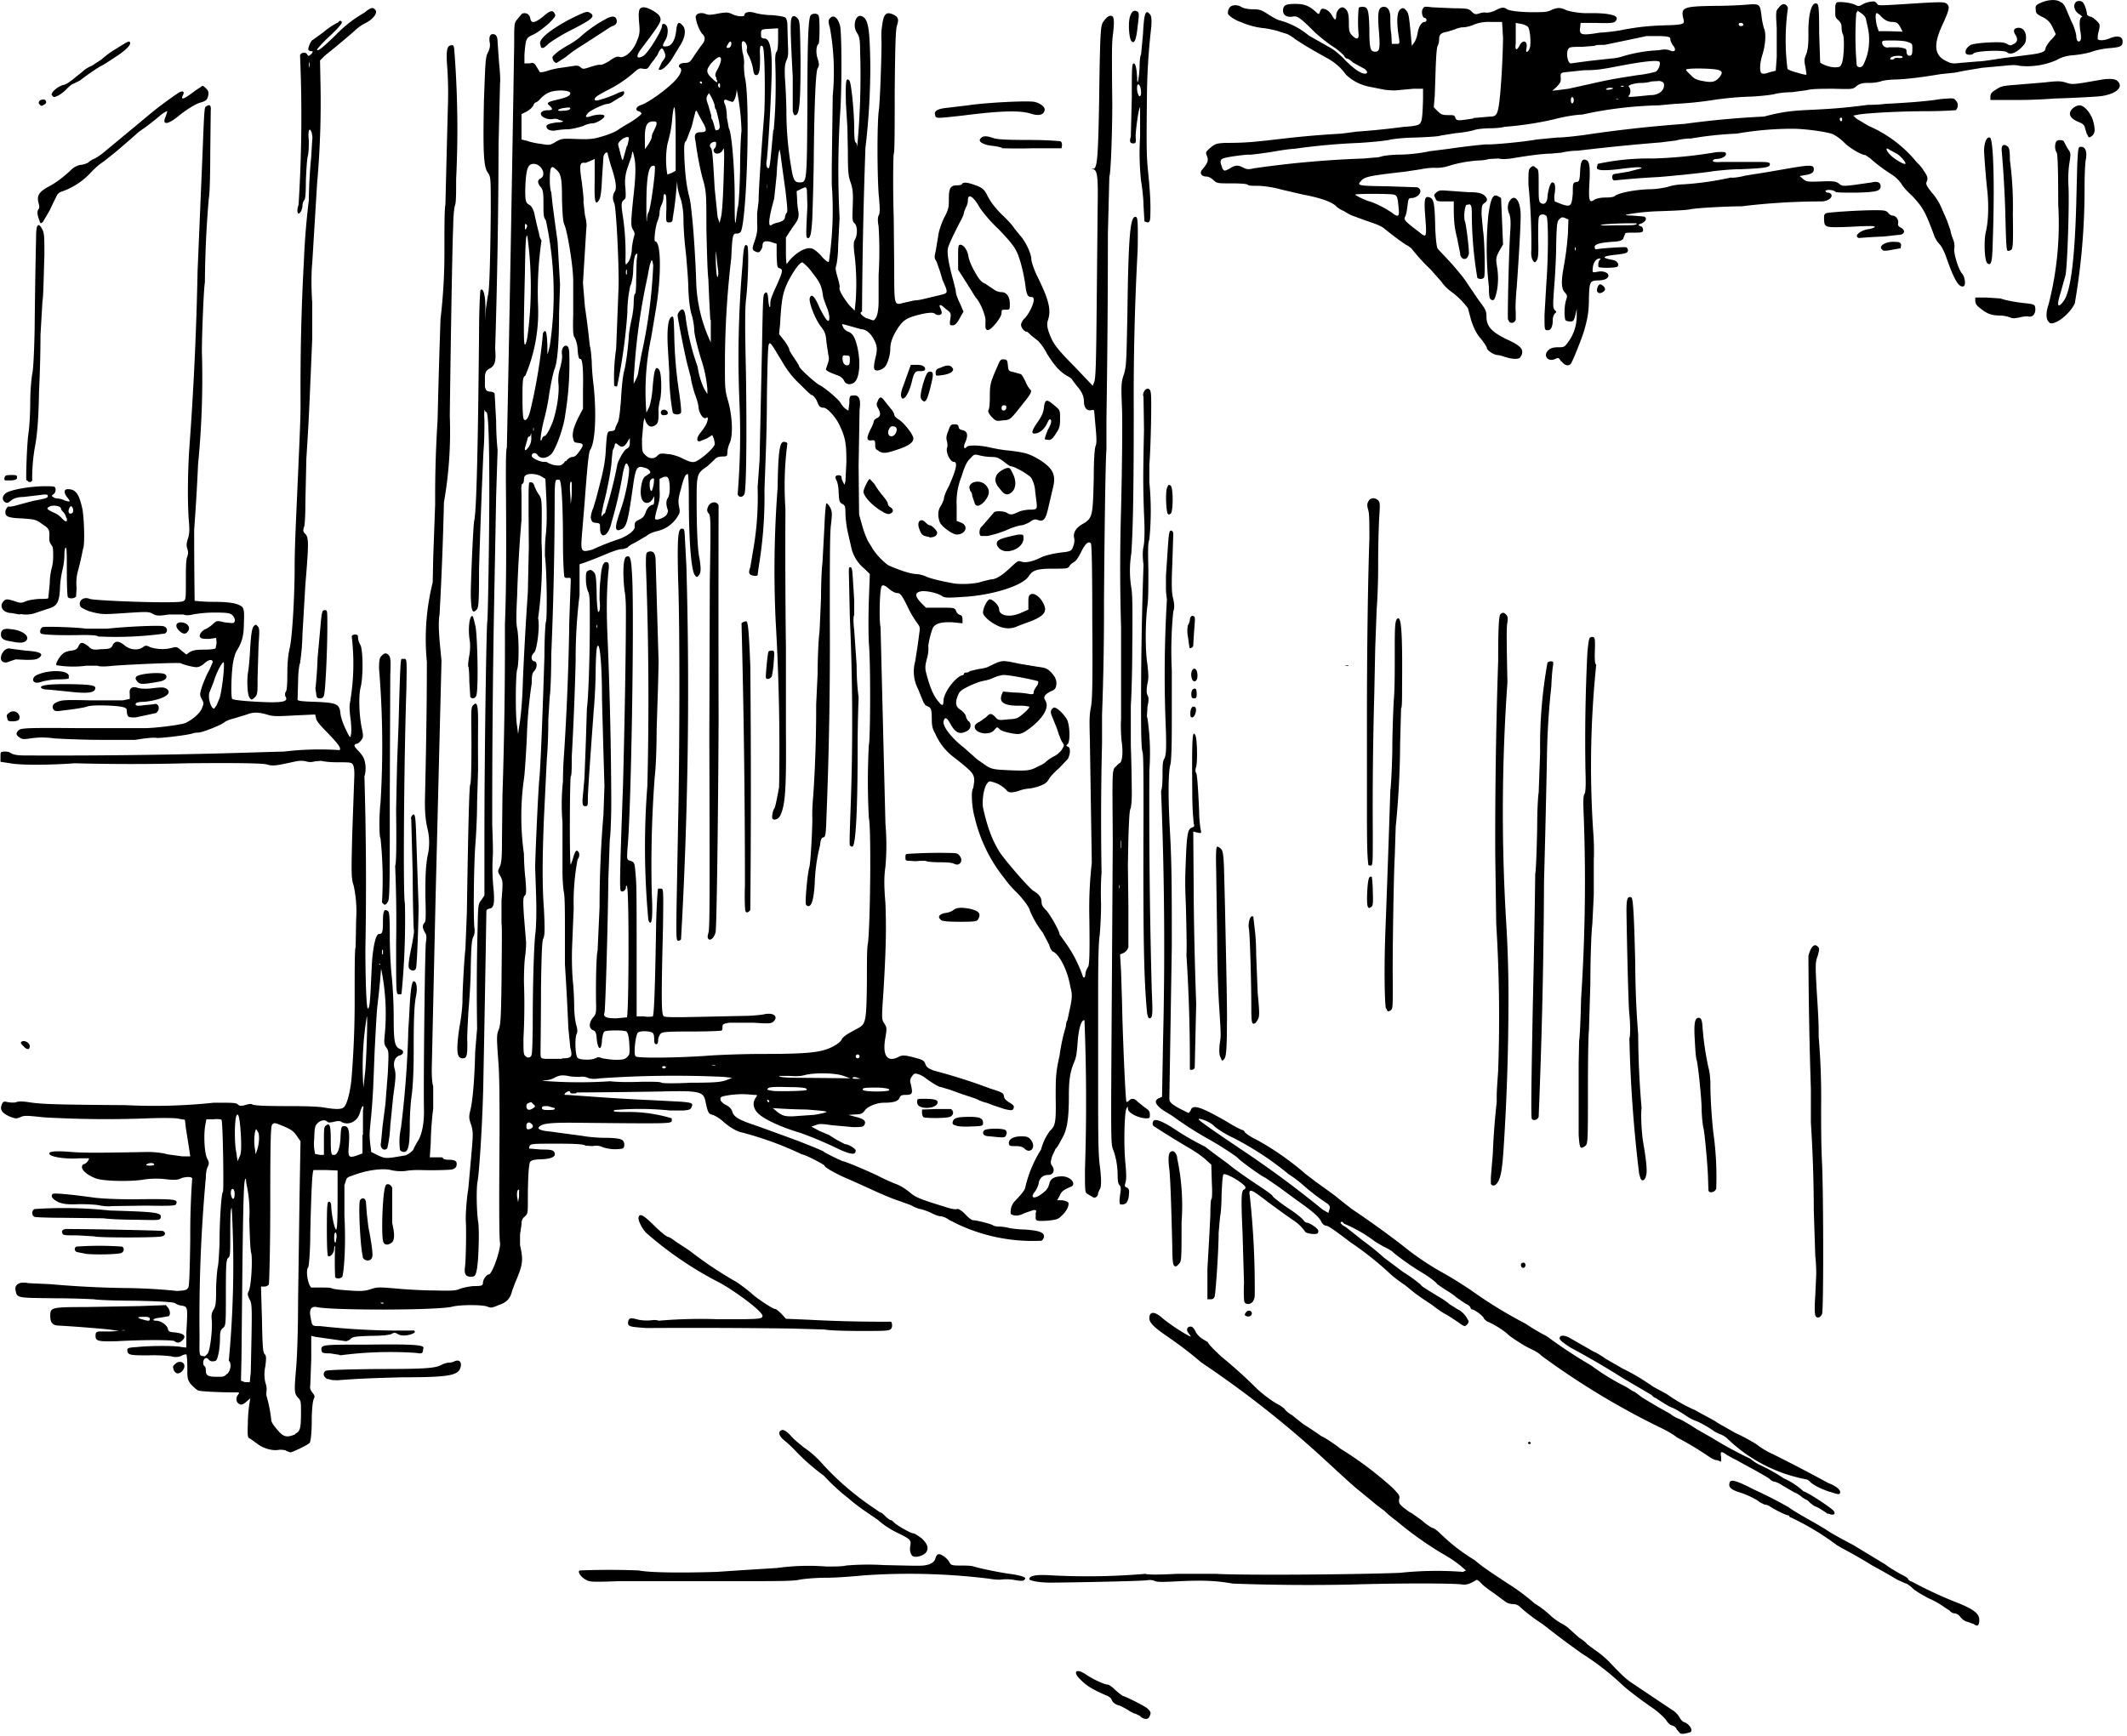 <?xml version="1.0" encoding="utf-8"?>
<svg xmlns="http://www.w3.org/2000/svg" xmlns:svg="http://www.w3.org/2000/svg" version="1.1" viewBox="0 0 436 356">
  <title>Pigling Bland peers through the doorway. On the wall are a pair of shelves, and to the other side a side table with a basket.</title>
  <path d="m344.4 355.4-.7-.8c-.1-.4-.6-.7-.9-.8-.3 0-.9-.5-1.2-1-.4-.6-1.6-1.7-2.7-2.5a77.2 77.2 0 0 1-6-4.5 55 55 0 0 0-8.7-6.8 197.3 197.3 0 0 1-8-6 34.5 34.5 0 0 1-4.6-3.5c-.4-.4-.9-.6-1.5-.6-.5 0-1.1-.2-1.4-.4l-2.3-1.7c-1-.7-2.3-1.6-2.7-2.1-.8-.8-1-.9-1.3-.6-1 .6-1.8.9-2.6.8-1.4-.3-13.5-.3-23 0a421 421 0 0 1-24.1-.2c-3.4-.6-6-.7-10.7-.5-3.5.2-4.8.2-5.2 0-.4-.2-1-.3-1.6-.2-.7.2-16.7.5-20 .5-2.1 0-4.2-.4-4.2-.7 0-.7 1.3-1 4.3-.8a140.2 140.2 0 0 0 19.5-.3c.4.2 2.7.2 6.4 0h8c4.8.3 26.4.2 37.7-.2a71.2 71.2 0 0 1 13-.2l.6-.3-.7-.6c-1.1-1-2.8-2.1-4.4-3a72.1 72.1 0 0 1-9.2-6.6c-1-.7-2-1.6-2.4-2l-1.6-1.2-1.2-1-1.7-1.4c-1.8-1.4-3.5-3-7.2-6.4a209.5 209.5 0 0 0-25.8-20.4c-2-1.7-4-3.3-7.2-5.5-2.6-1.8-3.5-2.7-3.5-3.6 0-1.4 1-1.5 2.6-.1 2 1.7 5.9 4.1 5.9 3.8l-.5-.7c-.5-.6-.3-1.3.5-1.3.3 0 .7.4 1 1.1.4.7 1 1.2 1.5 1.5l1 .6c0 .3 1.4 1.7 2.8 3a94.3 94.3 0 0 1 7.3 6.6c1.3 1.2 3.1 2.5 4 3 .8.4 1.6 1 1.7 1.2.2.3.8.8 1.5 1.2l1.1.9 1.3 1a79 79 0 0 1 3.6 2.4c.3 0 3.3 2 3.8 2.5a72.5 72.5 0 0 1 10.9 8.2c1.2 1.3 1.4 1.5 1.2 2.2-.1.7 0 1 1 1.8.7.5 1.3 1 1.5 1l2.1 1.5c1 .9 2.1 1.6 2.3 1.6.2 0 1 .6 1.6 1.2a38.6 38.6 0 0 0 7 5.4c1.2 1 1.6 1.4 6.8 4.8a43 43 0 0 1 5.5 4.1c1 .6 2 1.3 3.5 2.7a13 13 0 0 0 2.2 1.5 6 6 0 0 1 1.4 1l2 1.8c1 .6 1.6 1.2 1.6 1.3l1.6 1.2c.8.5 2.3 1.7 3.2 2.7 2.1 2.2 2.7 2.8 4 3.8l8.5 5.7c.6.3 1.3 1 1.6 1.5.3.6.7 1 1 1.1 1.2.4 2 1.9 1.2 2.1-1 .3-1.7.4-2 .2zm-110.6-3.5-1-.5c-.2 0-.9-.3-1.6-.8-.7-.4-1.6-.9-2.1-1-.6-.2-1-.6-1.2-1-.1-.4-.6-.8-1.2-1-2.8-1.2-4-2-5-3-2-1.8-1.2-2.7 1-1.2 1.3.9 3.7 2 4.3 2 .3 0 1 .5 1.6 1.1.7.6 1.5 1.3 1.8 1.3 1 .4 4.3 2 4.9 2.6.6.6.7.8.3 1.6-.3.6-1 .6-1.8 0zM404.6 333l-1.4-.5c-.5-.1-1-.5-1.4-1-.3-.4-.8-.7-1.2-.7-.3 0-.8-.3-1-.6l-.8-.5a17.4 17.4 0 0 0-3.5-2c-1.5-.8-3-1.7-3.4-2.2-.5-.4-1-.8-1.2-.8l-1.8-.8a116.8 116.8 0 0 0-5.1-2.9 99.8 99.8 0 0 0-6.1-3.5l-1.2-.7a54.1 54.1 0 0 0-9.7-5.8c0-.2-.1-.3-.3-.3-.4 0-3.2-1.4-3.8-1.9-.1 0-.5-.3-1-.3l-1-.5c-.5-.5-2.5-1.5-4.1-2-1.6-.5-2.3-1-2.1-1.8.1-1 1.1-.8 5 1.2a90 90 0 0 1 6.7 3.4l.4.2c.1.2 3.1 2 5.3 3.2l2.2 1.3c1 .7 2.2 1.4 5.8 3.3l6.6 4c.9.7 2.3 1.5 3 1.9.8.4 1.5.8 1.6 1 0 .2.4.5.8.6a88.4 88.4 0 0 0 8.5 4c4.4 1.7 5.5 2.6 5.3 4.2-.1.9-.4 1-1.1.5zm-284.7-9.2c-1-.6-1.6-1.7-1-1.8a160.4 160.4 0 0 1 12 0c2.4.5 9.7.5 16 .3a1934.6 1934.6 0 0 1 12.4-.8 46.8 46.8 0 0 1 10.1-.3c1.6 0 3.4 0 4-.2a53 53 0 0 1 7.7-.1c8.4.2 7.9.2 9.2-.1.8-.3 1.1-.5 1.4-1.1.1-.5.4-1 .6-1 .5-.2 1.8.7 2.3 1.6.3.6.5.7 2.2.7 1 0 2.3 0 2.8.2 1.7.5 6.2 1.4 8.1 1.6 2.2.4 2.8.7 2.3 1.1-.2.3-.8.3-2.4 0a9.8 9.8 0 0 0-2.6 0c-.2 0-1.2 0-2.2-.2a134 134 0 0 0-25.5-.7c-2.2.2-5.7.5-7.8.5-2.1 0-4.6.2-5.6.4-1.3.3-4.3.3-12.7.3h-24c-6.2.2-6.3.2-7.3-.4zm66.8-5.3c-.2-.4-.2-1-.1-1.6.2-1.1 0-1.3-2.4-2.5a17.3 17.3 0 0 1-4.3-2.8c-3.4-2.3-4.5-3.1-6-4.4a41.8 41.8 0 0 1-5-4.6 44.7 44.7 0 0 1-6.3-5.6 29 29 0 0 0-2-1.8c-1-.9-1.2-1.8-.2-2 .4 0 1 .4 1.8 1.3.7.8 2 1.8 2.6 2.3 1.5 1 2.8 2.2 4 3.6a58.2 58.2 0 0 0 10.6 9l1 .7c.3 0 .7.4 1.1.8.5.5 1 .8 1.1.8.2 0 .4.2.6.4.5.6 3.5 2.3 4 2.3.3 0 1 .5 1.7 1 1.2 1.1 1.5 2 1 2.8-.3.5-1.3 1-2.2 1-.6 0-.8-.2-1-.7zm188-8c-.1-.2-.8-.6-1.4-1a6 6 0 0 0-1.4-.7l-.8-.6c-.4-.4-.7-.7-.9-.7l-.8-.5c-.3-.3-1-.8-1.6-1l-2.4-1.4c-.7-.5-1.5-.8-1.7-.8-.2 0-.6-.2-.9-.5-.3-.3-1.6-1-2.8-1.7l-2.4-1.3-1.6-.9a22 22 0 0 1-2.2-1.2c-1-.7-1.2-.6-1 .5v1l-.8-.3c-.5 0-1.2-.4-1.5-.6a66 66 0 0 0-6.8-4.1c-.7-.6-2.3-1.5-3.4-2A158.1 158.1 0 0 1 316 278c-.6-.6-1.3-1-2.6-1.6-1-.5-4.2-2.5-4.5-3a19 19 0 0 0-3.7-2.3c-.4-.1-.8-.5-1-.7 0-.5-2-1.9-2.4-1.9-.2 0-.3-.2-.4-.4 0-.2-.5-.6-1-.8l-1.9-1.3c-.5-.5-1.6-1.2-2.3-1.6l-1.6-1.1c-.1-.3-1.3-1.2-2.5-2a53.6 53.6 0 0 1-6.4-4.4c-.2-.3-1.2-.9-2.1-1.3l-1.7-1a29 29 0 0 0-6.4-3.7c-.3-.5-.7-.5-.7-.1l.4.4.8.5 3.4 2.7c1.8 1.3 3.7 2.9 4.2 3.4l4 3a31 31 0 0 1 3.5 2.5c.5.6.6.6 3.5 2.4 1.1.6 2.2 1.4 2.5 1.7l1.6 1c1 .5 1.7 1.2 2.3 2.4.2.3-.4 1.1-.8 1.1-.1 0-.7-.3-1.3-.8l-2.3-1.5c-.7-.3-2-1.2-3-2l-2.1-1.4-1.4-1-2.1-1.7a31 31 0 0 1-2.7-2 66.4 66.4 0 0 0-8.5-6.8c-3.8-2.9-4.5-3.3-5-3.4-.4 0-.7-.4-.9-.7-.5-1.1-1.8-2.2-5.2-4.6l-3.4-2.5-2.9-2c-1-.4-5.3-3.6-5.6-4-.2-.3-3.8-2.7-6.2-4a75.5 75.5 0 0 1-7.3-4.7l-1.8-1.1c-1.7-1.2-2-2-1-2.5l.7-.3.2-11.2a787 787 0 0 0-.4-51.5c.2-.4.3-1.8.3-3.3 0-1.9 0-2.8.4-3.4.3-.7.4-1.6.3-5.5a262.3 262.3 0 0 1 .2-27.1 17 17 0 0 1-.2-2v-2.8l.4-6c.2-2.9.3-3.4.7-3.3.2 0 .4.3.4.7l-.2 6.3c-.2 4.4-.1 6 .2 7 .2 1 .3 1.8 0 2.6a81.2 81.2 0 0 0-.3 12v10.6c0 5.4-.1 8-.3 8.8-.4 1.5-.5 6-.1 13.3.4 7 .4 12 .4 24l-.5 31.1c0 .7.2 1 1.9 2l2 1c.1 0 .3-.2.5-.6.4-1.2 2-.7 7.4 2.4 1.6 1 3 1.7 3.2 1.7.1 0 .4.2.5.5.2.2 1 .8 1.8 1.2 3.9 2 8 5 10.6 7.3l2.1 1.6 2.5 1.8 1.5 1.1 1.1.9 2.3 1.8a194 194 0 0 1 10.3 7.4 57.1 57.1 0 0 0 7.7 5.3 85 85 0 0 1 6.5 4 92.4 92.4 0 0 0 11.1 6.8 42.6 42.6 0 0 0 4.4 2.6 97.6 97.6 0 0 0 9.1 6 46.2 46.2 0 0 0 7 4.3c.7.4 1.5 1 1.9 1.1l1.6 1.2 3 1.8 2.7 1.5c.3.3 1 .7 1.7 1 .6.2 1.7.9 2.4 1.3l1.4.9 3 1.7a77.6 77.6 0 0 0 7.9 4.3c.3.3 1.3 1 2.2 1.4a33.4 33.4 0 0 1 4.6 2.6 14.8 14.8 0 0 1 4.1 2.7c.5 0 4.4 2.5 6 3.8.8.8.2 1.3-1 .7zm-102.6-63.7a44.6 44.6 0 0 1-5.2-4 23 23 0 0 0-2.7-2 62.5 62.5 0 0 0-11.4-7.5c-1.4-.6-3.9-2.2-4.1-2.6a6.9 6.9 0 0 0-2.8-1.3c-.6 0-.2.4 9 6.6a209.8 209.8 0 0 1 16.2 12l1.2.7.2-.7c.2-.5.1-.8-.4-1.2zm103 59.1c-1.8-.6-3.2-1.3-4-2-.3-.4-.8-.6-1-.6a31.8 31.8 0 0 1-16.2-8.5 5 5 0 0 0-1.5-.8l-1-.5c-1-.8-3.2-2-3.9-2.2a9 9 0 0 1-2-1.1c-.8-.5-2-1.3-2.8-1.6-.8-.3-1.8-1-2.3-1.3l-1.1-.7c-.2 0-.5-.3-.8-.6l-2.9-1.7-2.9-1.7a165.3 165.3 0 0 0-10.8-6.3c-1.5-1-2.2-1.5-2.2-1.9 0-.7 1-.7 2.2 0l4.7 2.7c.6.2 1.8 1 2.7 1.6l3.3 1.9a42.8 42.8 0 0 1 5.2 3l1.2.8 2.6 1.4a32.5 32.5 0 0 0 6 3.4c1.7 1 3.8 2 4.4 2.5l3.7 2.1a41.8 41.8 0 0 1 4.3 2.3 15.9 15.9 0 0 0 3.3 2 350 350 0 0 1 11.5 6c1.4.5 2.4 1.3 2.4 1.8 0 .6-.3.6-2 0zm-316.5-8.5c-.4-.1-1-.2-1.6-.1-1.3.2-3.2-.4-4.3-1.3l-1.4-1c-.5-.2-.6-.3-.5-3 0-1.6.2-3.4.3-4l.2-1.3-.9.8c-.6.5-1 .6-1.3.4-.7-.3-.8-1.2-.4-1.8.4-.5.4-.6 0-.6-4 0-7.6-.2-8.1-.4-.4-.2-1-.8-1.5-1.3-.7-1-.7-1.2-.7-3.4 0-1.4-.1-2.6-.2-2.7 0 0-.6 0-1 .3a3 3 0 0 1-2.1.1 30 30 0 0 0-4.6-.2c-3.7 0-4.4 0-4.4-1.1 0-.4.3-.5 2-.6 2.7-.3 8-.3 9.1 0l1 .1v-3.1c.3-5.3.3-5.2-.9-5.5-.5 0-1.2-.3-1.4-.5-.3-.2-2.8-.4-8.4-.5-4.4 0-8.1-.2-8.2-.3-.2 0-3.7-.2-7.8-.2-8-.1-8 0-8.3-1.6-.3-1.2.8-1.9 2.6-1.5l4.4.2a211.3 211.3 0 0 0 15.3.8 111.5 111.5 0 0 1 10.8.6c1.7-.1 2-.2 2.3-.7.2-.4.3-3.2.4-9.8a161.8 161.8 0 0 1 .4-12.6c-.2-.4-1.5-.3-2.3 0-.5.3-1.2.4-3 .2a17 17 0 0 0-4.9.1c-2.7.4-8.1.3-9.6-.3-1.6-.6-2.8-1.6-2.8-2.3 0-.3.2-.6.4-.6.4 0 1.2-1 1-1.2h-2c-2.2.2-5.6-.2-6-.8-.5-.6 1-.8 4.4-.5 2.8.2 5.2.2 15.7 0 1.5 0 3.1.2 4.1.5l3 .4H39l-.3-2-.6-3.8-.2-1.7-1.2-.2c-.6-.2-3.5-.2-6.3-.1a223.1 223.1 0 0 1-21.4-.2c-3.7-.4-4.1-.4-4.9 0-.8.3-.9.3-2.2-.2-1.5-.7-2-1.4-1.5-2.5.3-.6.4-.6 1.3-.4.6.1 1.3.1 1.6 0 .4-.2 1.4-.2 2.6 0 2.6.4 5.4.5 19.9.6a114.8 114.8 0 0 0 18-.5c3.8 0 4.5 0 4.9.3.4.4.6.4 1.5.2.6-.2 1.2-.3 1.4-.2.4.3 2.5.4 8.3.4 2.8 0 5.7.1 6.6.3 2.4.4 3.5.4 4-.1.7-.6 1.4-3.6 1.6-6.4a196.1 196.1 0 0 0 .6-16.6c0-5.2 0-9.6.2-9.8l.1-5.6a25 25 0 0 0-.5-7c-.5-1.5-.5-2.3-.3-10.5l.4-11.2c.1-1.7 0-2.5-.2-3-.3-.6-.5-.6-3.3-.6-1.6 0-3-.2-3.2-.3l-1.3.1c-.7.2-1.3.2-1.9 0a5 5 0 0 0-2 0c-4.6 1-4.7 1-6.2.6-1.1-.2-5.8-.3-16-.2a436.9 436.9 0 0 1-23.2 0c-5.5.4-11.2.4-13.2 0l-2-.3v-1c0-1 0-1 .7-1.1.4 0 1 0 1.4.3.4.3 1.3.5 2.8.5a1308.7 1308.7 0 0 0 49.5-.7l3.7-.1a62.3 62.3 0 0 1 11.4-.3c.4-.4-.2-1.2-2.7-3.8-1.4-1.4-2.1-2.3-2.1-2.7l-.2-.8-4.4.2c-3.5.2-4.3.2-5.5-.2-1.8-.5-2.8-.5-4.1 0l-2.6.8c-.9.2-1.8.6-2 .8-.7.6-5 2.3-5.5 2.1l-.8.1c-.7.4-7 1.1-7.6 1-.4-.1-1.5 0-2.4.1l-2 .3h-7c-3.6 0-8-.2-9.6-.3a16 16 0 0 0-4.8 0c-1.4.2-1.8.2-2.3-.2-.8-.5-.8-1 0-1.6.7-.3 2-.4 12.2-.3h13.4c2.3 0 7.7-.7 8.5-1.1 1.6-.8 2.9-2 3.3-3 .4-1 .4-1 0-1.8-.5-.9-.5-1 .1-2.9.4-1 1-2.5 1.4-3.1l.7-1.6c0-.7-.8-.6-1.7.2-.5.5-1.2.8-1.6.8-.7 0-2.7-.5-3.2-.8-.3-.2-9.7.2-13.8.5-1.7.2-3 .2-3.3 0h-2.3a21 21 0 0 1-6.1-.1c-.2-.2 0-.6.4-1.3.8-1.2 1.3-1.5 2.6-1.7.9-.1 1.2-.3 1.5-.9.4-.9.8-.9 2 0 .7.7.9.8 2.7.6 1.7 0 2-.2 2.3-.8.4-.9 1.2-1 2.4 0s2.8 1.1 3.8.4c.5-.4.7-.4 1.5 0a8 8 0 0 0 4.6.1c.7-.2.9-.2 1.8.6l1 .8.7-.5c.7-.4 1.4-.5 3-.5 1.1 0 2.2-.1 2.3-.3l.2-1.1-.1-1-1.4.2c-.8 0-1.5 0-1.7-.2-.6-.3-.1-1.3.9-1.8.5-.2 1.2-.7 1.6-1.1.7-.6.7-.7 2.3-.3.9.1 1.7.2 1.9.1.4-.3.3-1-.3-1.6-.5-.4-1-.5-3.8-.5a25 25 0 0 0-4.3.4c-.8.2-1.4.2-1.9 0h-3c-2 .3-2.5.3-3.2-.1-.9-.5-1.2-.5-5.7-.2s-4.8.3-6.8-.2a7.3 7.3 0 0 1-2.3-1c-.8-1.1.4-2.3 1.8-1.7 1.2.4 18 1 19 .5.7-.2.7-.3.7-4.2 0-2.5 0-4.4.3-5 .2-.6.2-1 0-1.6-.2-.6-.2-1 .1-2 .3-.8.4-1.7.2-3.8-.3-4.2-.2-10 .1-14.7a664.5 664.5 0 0 0 1.7-36.4 26548.8 26548.8 0 0 0 1-23.8c.4-10.1.4-9.8.8-10 .7-.5 1-.2.9.9l-.1 8.7c0 4.2-.1 8.4-.3 9.3A215.6 215.6 0 0 0 42 58c-.2.2-.7 12.2-.6 14.7a180.2 180.2 0 0 1-.8 22.5 431.9 431.9 0 0 1-.8 13.4 1056.1 1056.1 0 0 0 .1 14.6c.1 0 1.8.2 3.7.2 3.5 0 5.1.3 6 1 .4.4.5 1 .4 3.2 0 2.7-.4 4.1-1.4 5.7-.3.4-.6 1.4-.8 2.4-.4 2.2-.5 7.3-.2 7.6.3.3 4.2.6 7.9.7 2.8 0 3.6-.3 3-1.2-.1-.4-.1-.7.1-1 .2-.2.3-1.4.3-3.7 0-2.4.2-4 .5-5.3.5-2.1 1-10.5 1-16.6 0-4.3.3-9.8.8-21.4.5-11.1.4-10.7.4-14.4a472 472 0 0 1 .7-27 151.4 151.4 0 0 1 1-12.3 104.9 104.9 0 0 1 .5-9l.2-3.4c.1-.4 0-1-.1-1.5-.5-1.3-.8-.4-.6 1.6 0 1.1 0 2.3-.2 3.2-.2.7-.3 3-.4 5 0 2.5-.1 3.8-.3 4-.2.2-.4.7-.4 1.2 0 .4-.2 1-.4 1.3-.4.4-.5.4-.6 0-.1-.3 0-1 .2-1.5a286.5 286.5 0 0 0 .3-30.7c.3-.6 1.2-.7 1.5-.1.2.4.3.3.8-.1.4-.5.4-.6 0-.6-.2 0-.5-.1-.6-.3-.1-.4.6-2 .9-2l2.2-1.6a14.2 14.2 0 0 1 3-2c.3-.4.5-.4.7-.2.3.2-.3 1-2.3 2.9a27.5 27.5 0 0 0-2.7 2.8c0 .6 1-.2 3.7-2.8a26 26 0 0 1 6-4.7c1.3-1.1 1.8-1.2 2.3-.5.4.6-.5 1.8-2 2.6-.7.3-1.7 1-2.4 1.7a195.4 195.4 0 0 1-6 5l-1 1 .1 5a187.2 187.2 0 0 1-.7 20.2L64 54c-.2 1.8-.2 5.4 0 8v7.5c-.7 16.5-.7 16.6-1.2 24.5l-.2 8.9c0 2.5-.1 4.9-.3 5.2-.2.7-.2.9.3 1.4.7.7.7 2 0 10.3L62 130a46 46 0 0 1-.5 6c-.2.4-.4 2.2-.4 4l-.1 3.3c-.1.4.4.5 3.6.6 4.5.2 5 .4 5.2 2.5.1.8.6 2.2 1.1 3.2.8 1.7 1 1.8 1 1.1.2-.4.1-1.8 0-3-.2-1.3-.3-2.8-.2-3.4a46.7 46.7 0 0 0 .4-13.8c0-.2.3-.4.7-.4.5 0 .6.2.6.7 0 .4.2 1 .5 1.5.5 1 .6 6.5 0 8.7-.4 1.8-.3 5.3.2 8 .4 1.9.4 2.1 0 2.7-.3.4-.7.8-1 .8-.7.2-.6.5.6 1.7.8 1 1 1.3 1.2 2.6.1.9 0 1.8-.2 2.4a738.6 738.6 0 0 1 .2 35.4c0 6 .2 12.2.5 12.2.4 0 .5-1.8.8-8.6.2-3.9.8-6.7 1.5-6.7s.8-.4.8-2.7c0-2.1.3-2.5 1-2 .3.1.4 1 .4 5.2 0 2.7.2 6.4.4 8.2.2 1.9.4 5.5.4 8.2 0 5.3.2 6.2 1.3 6.7.9.3.8 1 0 1.3-1 .2-1.5 1.4-1.1 2.8.3 1.1.2 2-.3 5.6l-.6 6a25 25 0 0 1-.6 4.6c-.6.8-1.6 0-1.3-1.1l.3-3.2.6-4.7.5-6.4c.2-4.3.2-4.5-.3-5.2-.5-.7-.5-1-.3-3a45.5 45.5 0 0 0-1-14.2c-.3 0-.3 0 0 .2.2.2.3.5.2 1a159.8 159.8 0 0 1-.7 7.1c-.2 1.5-.4 5.8-.6 9.5-.3 7.6-.3 8.6-.7 13.3-.4 4-.4 3.9-.2 5.9l.2 1.6 1.4.7c1.3.6 1.6.6 3.2.4l2.4-.4c.6-.2 1.7-1 1.7-1.4l.7-1.3c1-1.4 1.5-4 1.4-7-.1-6.6.2-32.2.4-34 .2-1.1.1-1.6-.2-2-.5-.9-.6-1.5 0-2.1.2-.4.2-1.6.1-5.3 0-3.7 0-5.5.4-8.1a12 12 0 0 0 0-5.9c-.4-1.8-.5-3.3-.5-5.5.2-8.6.4-18.5.4-28.6a48 48 0 0 1 1.2-16.3l.1-5 .4-11a248.4 248.4 0 0 1 .5-17.3 1732.8 1732.8 0 0 1 .6-20.7 115.3 115.3 0 0 0 .8-14c0-4.5 0-8.7.2-9.4l.2-8.2.3-11.7a79 79 0 0 0-.1-8c-.3-3.6-.1-4.7.7-4.8.5-.1.6 0 .7.7a207.3 207.3 0 0 1 .4 26.7c0 2.7 0 4.7-.2 5.3-.2.5-.4 2.5-.4 4.4-.2 3.4-.6 30.2-.7 38.9A83.8 83.8 0 0 1 91 103a722.1 722.1 0 0 1-.9 23c-.2 1.3-.2 2.6 0 5.3l.4 4.2-1.2 48-.8 35.8c0 1.5.1 3 .3 3.4v4.6c-.3 2.2-.5 5.4-.5 7l-.2 3h2.3c.1 0 .4 0 .4.2.1.2.7.3 1.2.3 1.3 0 1.7.3 1.6 1 0 .5-.3.8-1 1-.8.1-3.9.2-6.6.1-.6 0-1.8 0-2.9.2a9 9 0 0 1-3-.2c-1.7-.4-5 0-8 1.2-.8.2-1.1.5-1.2 1l-.3.9v6.3c.3 5.6 0 10.6-.4 12.4-.2.5-1.4.6-1.5.1a70.7 70.7 0 0 1 0-6.4s-.2.2-.2.6c0 .9-.7 1.7-1.2 1.6-.2-.1-.3-1.8-.3-5.7 0-4.7.1-5.5.4-5.5.3 0 .5.3.5 1 .1 2 .7 4.7 1 4.7.2 0 .3-1.8.3-6.2V240l-2.4-.1h-2.5c-.3.1-.5 4.2-.7 13.2 0 3.6-.3 6.6-.4 6.7-.6.6-.1 3.6.6 4.2h2c1.3 0 2 0 2.3.2.2.1 1.7.3 3.5.4 2.5.2 3.3.1 4.5-.3 1.2-.4 1.7-.4 5.1-.1 2.1.2 5.7.4 8 .4 3.6.1 4.3 0 5-.3.5-.2 1.7-.5 2.8-.6 1.8 0 2-.1 2-.7 0-.7.8-1.7 1.2-1.7.7 0 2.5-5.2 2.3-6.5-.2-1-.2-8.4-.1-22.5 0-6.8 0-12.2-.3-15.3-.3-4.3-.3-4.8.1-5.8s.5-2.3.6-9.6c.1-10.7.1-11.5 0-12.3v-4.6c.3-3.8.3-4-.2-5-.6-1-.6-1-.2-1.9.4-.8.5-1.8.5-5.8l.1-9a977.8 977.8 0 0 0 .5-35c.3-7.2.3-17 .2-29.2 0-4.1 0-6.5.2-7.1a17710.5 17710.5 0 0 0 1.5-82.7c0-4 0-4.3.6-5l1-1.2c.8-.3 1.6.1 1.7 1 .2 1 .8 1 2.5-.3 1.6-1.4 2.1-1.5 2.5-.7.3.4.1.7-1.2 2-.9.8-2.2 1.8-3 2.2-1.7.8-1.7.7-2 4.2v1.8h1c.9-.2 1-.1 1.5.7l.6 1c0 .2.7.1 1.4-.1.8-.3 2.1-.6 3-.7l2.7-.4c.6-.1 1 0 1.3.3.5.4.6.4 2.1-.1.9-.3 1.8-.5 2-.4.3 0 1-.3 1.8-.8 1.1-.8 1.6-1 2.2-.8 1.1.2 2.8-1.4 3.5-3.4.5-1.2.6-1.7.4-3.7-.2-2.6 0-3.1 1-3.1.8 0 2.8 1.1 3.2 1.8.5 1 .4 1.2-3.9 6.9-1 1.4-.8 2 .5 1.3.9-.4 3.9-5.2 3.9-6.2 0-.6.7-.5 1 .1.3.6.2 2-.3 2.8-.7 1.2-.7 1.4.2 1.3 1 0 1.8-1.2 2-3.2.2-1.7.5-2 1.3-1.1.8.8.6 2.5-.6 4.3l-1.7 2.8c-1 1.4-2.2 2.4-2.6 1.9l.7-1.5c.8-1 .8-1.2.5-2-.4-1-.6-1-1.2 0-.2.6-.5 1-.6 1 0 .2-.5.7-1 1.4-.6 1-.7 1.1-1.6 1-.7-.2-1 0-2 .9a24.8 24.8 0 0 1-5.5 3.6c-1.8 1-2.4 1.3-2.4 1.8 0 .2.3.3.9.1 1.2-.3 3.1-1 4-1.5l1-.3c.4.3 0 1-.8 1.3l-1.3.8c-.4.3-.9.5-1.1.5-.8 0-3.3 1.2-4 1.8-.8.9-.6 1.1.6.7 1.2-.4 2.7-.4 2.7 0 0 .5-1.7 1.5-2.5 1.5-.5 0-1.2.2-1.8.5-.5.2-2 .6-3 .7-1.2 0-2.6.2-3 .3-.6 0-1-.1-1.3-.3-.7-.8-.2-1.1 1.8-1.4 1 0 1.6-.2 1.2-.3l-.9-.3c0-.1-.6-.2-1-.1-1 .2-2.3-.3-2.5-.9-.2-.5.4-.9 1.4-.9 1 0 1.1-.2.4-.9-.8-.6-.5-.8 1.7-1.3 2-.5 2.5-.8 2.5-1.3s-1.9-.7-3.5-.4c-1 .2-1.6.6-2.4 1.3-.5.6-1 1-1.2 1-.1 0-.4.3-.5.7a4 4 0 0 1-1.4 1.2l-1 .5v5.2l1.2.3c.5.2 1.8.5 2.8.6 1.7.3 1.8.3 3-.4s1.3-.7 4.3-.6c2.5.1 3.4 0 4.8-.4 1.8-.5 3.3-1.1 4-1.7l1.3-.8c1.5-.8 3.1-2 3.2-2.3 0-.2-.3-.4-.6-.5-.8-.2-.5-1 .6-1.3 1.4-.5 4.5-2.7 6.3-4.4 1.6-1.5 2.2-2.8 1.6-3.2-.6-.4 0-1 .9-1 1 0 1.2-.2 2-1.5l1.4-2c.9-1 1-1.8.2-2.5a7.8 7.8 0 0 1-1.3-3.4c0-.7 1-1 1.9-.7.6.3 1.1.3 2.6 0 1.6-.3 2-.3 2.8 0 1 .6 2.7.7 2.7.3 0-.6 1-.8 2-.5.6.2 2.2.5 3.5.5 1.4.1 2.6.3 2.9.5.2.2.4.8.4 1.5l.1 3.8c.1 2.1.1 2.7-.3 3.5-.3.8-.4 1.4-.3 3.6.1 1.4.3 4.7.3 7.4a68.6 68.6 0 0 0 1 11c.4 2.5.7 3 1.7 3 1.5 0 1.5 0 1.6-15.4 0-14.2.2-18.3.7-18.9.4-.4 1.4-.4 1.6.1.3.7.2 5.6 0 5.8-.5.3-.6 1.9-.2 3 .3 1.1.4 1.4 0 2-.4.7-.7 7.7-.8 19.6a595.1 595.1 0 0 1-.3 11.4c-.2 3-.4 4-1 3.8-.3-.2-.3-.6 0-6.5l-.1-3.4c-.2-.6-.2-.6-1.1-.2l-1 .5.1 1.7c0 1 .2 2.2.3 2.8 0 1 0 1.3-1.3 3l-1.3 2v3c0 1.5.1 2.6.2 2.4a9 9 0 0 1 3.1-2.8c1.7-.7 2.2-.6 3.8 1 .8 1 1.5 1.5 1.7 1.4a71.2 71.2 0 0 0 .6-15.9V34l.2-14.4a51 51 0 0 0-.6-14c-.3-.9-.3-1.4-.1-1.7.7-1 1.7-.5 2.2 1.4.3 1 .4 10.2.1 16.7a186.7 186.7 0 0 0-.2 22.7l-.3 5.8c0 2-.3 3.7-.4 4-.2.4-.1 1 .3 2.4.3 1 .5 1.9.4 2.1-.2.5 1 2.4 2.1 3.7l1 1 .2-2a50 50 0 0 0-.2-9.2c-.3-2.3-.2-2.8 0-3.3.6-.9.6-2.8 0-3.4-.5-.4-.5-.7-.4-3.6.1-2.7 0-3.4-.4-4.7-.5-1.3-.6-2.2-.6-6.4l-.1-5-.3-4.9c-.1-4.6 0-5.4.7-4.7.4.4 1 6.5 1 9.9 0 1.7.1 2.8.3 2.8.1 0 .3.4.3 1a156.8 156.8 0 0 0 .6-20c0-2.2-.2-2.8-.6-3.4-1.1-1.6-.2-4.2 1.1-3.4 1.2.6 1.5 2.6 1.6 10.1a141.2 141.2 0 0 1-1 16.8 1138.2 1138.2 0 0 0-.7 33.6c-.6.2-.2.7.8 1.3l1.5.5c.7-.3 1.1-1.6 1.1-4v-5.3a83 83 0 0 0 0-10c-.2-1-.2-1.8 0-2.2.3-.5.3-1.4 0-4.5-.3-4.8-.3-13.8 0-16.7.3-1.8.6-11.4.6-14.3-.1-2.2 0-2.6.2-4 .3-1.8.8-2.3 2-1.8 1.2.5 1.4 1 1 2.2-.3.8-.4 3.5-.5 13.6 0 7 0 12.7-.2 12.9-.1.3-.2 6.5 0 13.1l.1 10.4c0 7.7 0 7.5 1.9 7l2.2-.5c.8 0 2-.3 2.8-.5l2.5-.6c1.7-.4 1.7-.4.5-3.1l-.5-1.7-.7-2c-.5-.8-.5-1-.2-2.2l.5-3c.1-1 .6-2.5 1.2-3.8 1-1.8 1-2.3 1-4 0-2.2.4-2.7 1.7-2.7.5 0 1-.1 1-.3.3-.4 1.2-.3 2.8.3 1.4.5 1.8.9 2.4 2.1.8 1.6 2 3 3.5 4.4.9.9 1.8 1.9 2 2.3l1.3 1.6c1 1.1 2.2 3.6 2.2 4.7 0 .5.5 2 1.1 3.3 2.6 5.2 3 7.2 2.3 9.3-.3.9-.1 1.9.8 3.9.6 1.2 1.6 2.5 4.6 5.5l3.8 4 .3-.8c.3-.6.4-4.1.5-15.3l.2-20.4c.1-6 0-7.7-.9-7.9-.4 0-.4-.1 0-.1.8 0 1-2.2 1.2-13.7.2-14.8.3-15.7.9-16.5.8-1.1 1.4-1.4 1.9-1 .3.5.3 1.5 0 4-.2 1.6-.2 4-.1 13.8 0 6-.3 14.4-.6 15l-.3 11.8a2486.5 2486.5 0 0 1-.3 38.1v6.1c-.2 2.1-.4 17.5-.5 31a580.3 580.3 0 0 1-.4 23.4v5.8a645.2 645.2 0 0 0-.1 26.6c-.1 1-.2 3.8-.1 6.4 0 2.6-.2 5.6-.3 6.5-.2 1.2-.3 5.1-.3 11.2v16.8c0 12.4 0 16.1.3 18.8.4 3 .4 4.8 0 5.2l-.3.7c0 .8-.7 1.2-1.2.8l-1-.6c-.5-.3-.5-.5-.5-5a419 419 0 0 0-.1-30.6c-.6-.2-1.2 1.6-1.4 4.5-.2 2.6-.3 3.1-.8 4.3-.8 1.9-1 3.8-1 6.6 0 4.6-.3 7.1-1.5 9-.5 1-1 1.8-1.2 1.9l-.7 1.5c-.4 1.3-.4 1.5 0 2.1.6.9.2 1.8-.8 1.8-1.1 0-1.9.7-2 1.8a5 5 0 0 1-.8 1.7c-.9 1.1-.3 1.5 1 .7 1.3-.9 1.7-1.3 2-2.4.2-1 1-1.5 2.6-1.5 1.7 0 3 1.5 1.9 2.1-1.7.7-2 1-2.4 1.9l-.5.9h1c.7.1 1.2.3 1.3.5.2.6-.4 1.8-1.4 2.7-.7.7-1 .8-3 1-2 .1-2.2 0-2.3-.4v-1.2c.2-.5.1-.6-.4-.6l-1.8.6c-1 .5-1.5.6-2.2.5-.8-.2-.8-.2-.7-1.2.1-.7.4-1.3 1-1.9 1.4-1.5 1.9-2.1 2-2.8a25.2 25.2 0 0 1 3.2-7.6 11 11 0 0 1 1.8-3.8c1.1-1 1.3-1.7 1.2-6.7 0-4.3 0-5.2.8-8.8a38.3 38.3 0 0 1 1.3-6c0-.4.1-1 .3-1.2l.6-2.8c.4-2 .4-2.6 0-4.1-.6-3.5-2.3-6.7-3.6-7.2-.2-.1-.6-.7-.7-1.3l-1.3-2.5a20.2 20.2 0 0 1-2.7-4.6c0-.5-1.5-2.6-3-4-.9-.9-1.8-2-2.2-2.6a31.2 31.2 0 0 1-6.1-12.5c-.6-2-.8-5.6-.3-6l.2-1.4c0-1.5-.2-1.8-4-4.8a12 12 0 0 1-4-5c-.6-1-.7-1.7-.7-3.1 0-1.4-.1-2-.5-2.3l-.8-.4-.4-.6-1.1-2.7a7.8 7.8 0 0 1-.6-5.7l.5-3.2.4-3c.1-.8 0-1-.6-1.8a21 21 0 0 1-2-3.5c-1.1-2.2-1.4-2.5-2-2.5-.4 0-1.1-.4-1.6-.8-1.1-1-1.6-1-1.7-.2-.3 1.3-.4 6.8-.1 8a747093.2 747093.2 0 0 0 1 40.3 51 51 0 0 1 0 8.8c-.3 2-.3 4 0 7.5.2 5.4.1 9.6-.4 18-.4 5.8-.4 5.8.2 6.7.5.8.5 1 .2 2.8-.7 3.8.4 5.2 2.7 4 .8-.4 1.3-.4 3.8.3 1.2.3 1.5.6 1.7 1.2.2.6.6.9 1.7 1.3l1.8.5a116.2 116.2 0 0 1 9.8 3.2c2.5.8 2.7.9 2.8 1.6 0 .4.4.8 1 1.2 1 .6 1.2.8.9 1.4-.2.3-.5.3-1.8 0l-2.4-.8-1.3-.5c-.2 0-1.2-.3-2.1-.8l-3-1-2.5-.9-1.7-.5c-.5 0-2-1-3-1.7-.3-.3-1-.7-1.5-.9-.9-.3-1-.2-1.4.3-.3.4-.5.8-.4 1.3.6 2.4.5 2.6-1.1 2.6-.7 0-1 .2-1.1.6-.3.7-1.2 1-3.2 1-1.5 0-3.5.8-4 1.7-.4.5-.7.7-1.9.7l-1.4.1 1.5.4c1.7.4 2.2.9 1.8 1.6-.2.5-.6.5-2.4.5l-4.4-.4c-2-.3-2.5-.3-3.2 0l-.9.3 1.7.9 1.9.8 1.6 1 1.7.9c.7 0 2.2.9 2.2 1.3 0 1-1 .8-3.3-.2a78.7 78.7 0 0 0-8-3.4c-4-1.2-7.3-2.7-8.7-4-1-1-1.2-2.2-.5-3.2.4-.6.4-.6-.3-.6-2.2-.2-2.8-.2-4.8 0-2 .3-2.2.4-2.1 1 0 .2.4.7 1 1 .8.4 1.2.8 1.4 1.4.3 1.1 1.3 1.7 4.6 2.8l2.8 1 6 2.2c.8.3 5.1 2 5.3 2.2.1.2 3.8 2 4 2 .3 0 3.8 1.4 7.2 3 1.5.8 3.2 1.5 4 1.8.7.3 1.8 1 2.5 1.6 1.2 1 1.8 1.3 8 3.2.7.2 1.4.3 1.7.2.2-.1.8.2 1.6 1 .7.8 1.4 1.3 1.7 1.3.8 0 3.7.8 4 1 .2.2.8.3 1.4.3a9 9 0 0 1 2 .3c.5.1 2 .3 3.1.3 3 .2 4 .6 4 1.4 0 .3-.2.7-.5.9a36.2 36.2 0 0 1-17-3.3l-2-1c-.5-.4-1.3-.7-1.6-.7-.4 0-1.3-.3-2-.7a14 14 0 0 0-2.2-.8c-.4 0-1.3-.4-2-.8l-2.5-.9c-1.5-.5-3.4-1.3-6.2-2.6l-4-1.8c-2-.8-5-2.4-5-2.8 0-.2-4-2.3-4.6-2.3a69.7 69.7 0 0 0-12.7-4.6c-1-.3-2.1-1-3.2-1.9-.8-.8-2-1.5-2.4-1.6-.9-.2-1-.5-1.5-2.8-.4-2-1.2-2.2-9.2-2a1556.9 1556.9 0 0 1-17.2.2c0 .2-.3.2-.6.2-.4 0-.7 0-.7-.2 0-.4-.5-.3-1 .1-.3.4-.3.4.4.4l4.3.3a435 435 0 0 0 13.4.8l5.7.3c2.1.2 2.4.3 2.1 1-.2.6-.5.7-1.8.8h-2.6a60.3 60.3 0 0 0-11.4-.1c-.4.3-.3.3 1.1.4h2.5a31 31 0 0 1 8.1 1.3v.6c-.3.5-1 .5-20.8.3-4.5 0-6 .2-6.5 1-.2.3.7.7 2.3.8a1130.6 1130.6 0 0 0 6.7.9c1 .2 3 .4 4.7.4 2 0 3.2.2 3.5.5.5.4.5 1.5 0 1.7a8 8 0 0 1-4.1-.3 3 3 0 0 0-2-.2l-1.5-.1c-.3-.3-2.2-.4-5.7-.4-4.8 0-5.4 0-5.7.4-.1.2-.2.5-.1.6l2.4.2c2 0 2.4.1 2.7.5.5.9-.4 1.4-2.6 1.5-1.3 0-2.1.2-2.3.5-.3.3-.5 3.1-.5 8 0 2.5 0 2.7-.7 3.3-.5.4-.6.9-.6 1.6l-.3 2v2.2c.7 3.1.6 4-1 7.7l-.6 1.6c-.4 1.6-1 2.4-2.8 3-1.4.6-1.6.6-2.3.3-1-.4-5.5-.4-7.1 0-2.8.8-25 .8-27.9.1-1-.2-1.5.4-1.3 1.7.4 2.3.3 2.2 2 2.2a146.9 146.9 0 0 0 19.3.9c.2.3.2.4-.2.6-1 .5-2.6.6-3.2.1-.6-.3-.7-.3-1.2 0-.4.2-1.7.4-4.2.4-3.2.1-3.8.2-4.2.6-.3.3-.8.5-1 .5l-6.3-.9-.8-.2v4.8l-.2 5.4c-.1.4 0 .9.4 1.4.5.6.6.8.3 1.4-.2.4-.4 2.2-.4 4.6 0 2.1-.2 4-.4 4.3-.2.4-3.6 2-4 2l-.8-.3zm1.9-3.4c1-.5 1.2-1 1.2-4.4 0-2.2 0-2.4-.6-3-.8-.9-.8-1.3-.4-6.1.2-2 .4-7.9.4-13.5l.3-21.5.2-11.5-.7-1c-.7-1.1-1.3-1.5-3.6-2.4-1-.4-1.2-.4-1.5 0-.3.2-.4 3.1-.4 16.3 0 8.8-.2 16.2-.3 16.5-.2.2-.5.4-.9.4h-.7l.2 6.7c.1 5.6.2 6.7.5 7.1.4.4.4.7.2 2.5a7.6 7.6 0 0 0 0 3.4c.3.8.3 1.6.2 1.9v.7a29 29 0 0 1 1 5c0 .5.5 1.2 1.2 2 1.3 1.6 2 1.7 3.7 1zm-9.1-12.5c.3-13.7.3-14-.2-15s-.5-1.2-.2-1.8c.5-1 .8-6.4.5-7.8-.2-.5-.3-3.6-.4-6.8a26.2 26.2 0 0 0-.6-7.4l-.1-1c-.4-.2-.5 2.4-.7 17l-.2 19.8-.1 4.6.8.3h1l.2-2zm-4.8.2c.7-.7.9-2.2.3-2.7a210 210 0 0 0 .6-31.3c-.2 0-.3 1-.3 5 0 4.3 0 4.9-.4 5.2-.4.3-.5 1-.5 7 0 6.7 0 6.9-.6 7.4-.5.4-.6.8-.6 2 0 .9-.1 2.3-.3 3.2-.3 1.3-.4 1.6-1 1.6a1 1 0 0 1-1-.3c-.2-.3-.5-.4-.7-.3-.5.2-.6 1.3-.2 1.6.2.1.3.5.3 1 0 1 .6 1.2 2.3 1.2 1.2 0 1.5 0 2-.6zm-4-4.2c.5-.8 1-5.1.8-6.9-.1-1 0-1.5.4-2.1.4-.7.5-1.3.5-4 0-1.8.2-3.8.3-4.5.2-.7.3-3 .4-4.9 0-5.2.4-10.6.7-10.7.2-.2 0-14.5-.3-14.8-.1-.1-.9-.2-1.6-.1h-1.5l-.2 1.1c-.4 2-.2 6 .4 7 .4.8.4 1 0 1.8a6 6 0 0 0-.3 2 316.9 316.9 0 0 0-1.3 32.3c0 4.5-.2 4.2 1 4.4.2 0 .4-.3.7-.6zm36-10.4h-.5c-.2 0-.1.1.2.2.3 0 .4-.1.3-.2zM69 253.6c0-.5-.1-.9-.2-.9-.2 0-.3.5-.3 1.1 0 .6.1 1 .3 1l.2-1.2zm37.5-9.6c-.4-.3-.6.4-.5 1.4l.2 1.1.2-1.2V244zm-58.4.8c0-.6-.2-1-.4-1-.3-.1-.5.6-.3 1.4.3 1 .7.7.7-.4zm-16.5-6.1c-.2-.3-1-.3-1.5 0-.3.2-.1.3.6.3.6 0 1-.1.9-.3zm-7-.4h-.7.7zm24.8-5.1c-.2-3.7-.5-5.2-.9-4.5-.4.6-.5 5.3-.1 7.4l.3 2 .4-.9c.3-.6.4-1.4.3-4zm25-.5v-5c.3-1.4-.2-1.1-.6.4-.5 1.8-2.2 2.7-3.7 2-.4-.3-.8-.3-1.6-.1-.8.2-1.2.2-1.4 0-.5-.5-1.4-.3-2 .3-.6.6-.6 1-.7 3.3a9 9 0 0 0 .2 3l1 .2h.8V234c0-2.3 0-3 .4-3.2.8-.7 1 0 1 3 0 2.5.1 3 .5 3 .8.2 1.4-1.2 1.5-3.6.1-2.2.2-2.3.8-2.3.9 0 1.1 1.1.9 4-.2 2.4 0 2.6 1.7 2l1.1-.4v-3.8zm-21.3.8c0-.5 0-1.2-.3-1.5-.3-.6-.3-.6-.5 0a10 10 0 0 0 0 3.8l.1.9.4-1.2a9 9 0 0 0 .3-2zm55.7-2.1c.5-.2.6-.6.1-1-.5-.5-1-.2-1 .5s.2.8 1 .5zm58-2.8c1.4-.2 2.5-.5 2.6-.6 0-.2-1.6-.3-4-.5a115.9 115.9 0 0 1-7-.3l1.2 1c1 .6 1.3.7 2.8.7l4.3-.3zm-57.5-1.4c.5-.3.5-.4 0-.8-.4-.5-.4-.5-1-.2-.2 0-.4.3-.4.6 0 .8.6 1 1.4.4zm4.4 0-1.4-.4c-1 0-1.2 0-1.2.4 0 .3.3.4 1.3.4s1.4-.1 1.3-.3zm44-1.5-.3-.2c-.2 0-.2 0-.1.2 0 .2.2.3.2.3.1 0 .2-.1.2-.3zm-82.9-5.5c.3-2 .6-12 .4-11.8a61.7 61.7 0 0 0-.7 14.6l.3-2.8zm90.5 3.3c.4-.4-.7-.6-3.8-.6-2.7-.1-3.7 0-4 .2-.4.3-.3.4 1.1.6 1.6.1 6.5 0 6.7-.2zm17 0c0-.3-.7-.4-2.2-.5-2.6 0-3.5 0-3.2.5.4.4 5.4.4 5.4 0zm-33.5-2 1.3-.5-1.8-.2a220.6 220.6 0 0 0-25.3.3c-1.3.2-2 .1-2.5-.1-.4-.2-1-.3-1.6-.2-.6 0-1.7 0-2.5-.2-1.3-.2-1.7-.1-2.6.3-.6.4-1.5.6-2 .6l-.7.1a95 95 0 0 0 14 .1c1.5.2 4.5.2 6.5.1 2.4 0 3.8 0 4 .2 0 .1 2.2.2 6 0 4.6 0 6.1-.1 7.2-.5zm25.5-.4-1.4-.5c-1.6-.6-5.7-.7-7.8-.2-1 .3-2 .3-3.4.2h-2c0 .3 1.7.4 4.8.4a1494.5 1494.5 0 0 1 9.8.1zm1.5-.1c-.5-.2-.9-.2-1 0-.2.1 0 .2.7.2 1 0 1 0 .3-.2zm-39.3-2.1c0-.2-.2-.3-.4-.3s-.4.1-.4.3l.4.2.4-.2zm10.1-.5h-.8l.4.1h.4zm-31.4-1.4c2 0 2.2-.3 1.7-2.2l-.4-4a566.4 566.4 0 0 0-.7-13.1v-6.8c0-3.5 0-6.8-.2-7.9-.2-1-.3-3-.3-4.4v-10a43.9 43.9 0 0 1 .1-8.4c0-.3 0-2.7.2-5.3a536.5 536.5 0 0 0 1.1-27.7l.3-8.3c0-.4-.2-.5-.6-.4-.3 0-.6 0-.7-.2-.1-.2-.3-3.3-.3-6.9 0-8.1-.3-12.7-.7-13a.8.8 0 0 0-.6 0c-.3 0-.4 1-.4 3.9a768.5 768.5 0 0 1-.7 31.9c0 4.4-.2 8.2-.3 8.4l-.3 4.8c0 2.4-.1 6-.3 8l-.6 12.3c-.3 7.5-.4 13.6 0 18.7.2 4.4.2 5.4-.2 6.2-.2.8-.3 3-.4 9.7a1163.5 1163.5 0 0 1-.1 13.3c0 1.3 0 1.4.9 1.5h3.5zm7 0c.2-.3.5-.3 1.3 0 .6.1 1.8.3 2.8.3 1.4 0 1.8-.1 2.3-.6.5-.5.5-.7.4-2.7-.1-1.5-.3-2.3-.6-2.5-.4-.3-4-.3-4.5 0-.2.1-.4.9-.5 1.7 0 .8-.2 1.5-.3 1.6-.3.4-.7-.5-.8-2-.1-1.2-.3-1.4-.8-1.6-.8-.4-.8-1.4 0-2.5.6-.6.7-1 .7-2.3-.1-3.8 0-10.5.3-11.5l.4-8.9a227 227 0 0 1 .8-19l.2-5.8-.2-6.8-.3-11c0-6.8-.4-11-.8-11-.3 0-.4 1-.5 4.8 0 2.6-.2 6.5-.4 8.5-.5 6.9-1.2 16.4-1.2 18 0 1.4 0 1.6-.5 1.6s-.6-.2-.6-1.3l.4-4.4.3-7.8.2-6.5c.3-2 .6-10.2.6-17.8 0-4.5 0-5.6-.4-6.3-.2-.5-.4-1.5-.4-2.4 0-1.2 0-1.6.5-1.8.4-.2.6-.2 1 .2.5.4.6.8.7 4.2 0 2.1.2 3.9.3 4 .3.3.5-.8.3-2.4 0-.9 0-2.8.2-4.3.2-2.7.6-3.7 1.4-3.4.3.1.4.5.2 2-.4 4.5-.4 8.6-.1 14.9a881.7 881.7 0 0 1 .7 32c0 4.1-.2 7.6-.3 7.8l-.3 8.3c-.1 9.5-.6 26.9-.8 27.4-.3.8.4 1.1 2.4 1.1l2.2-.2c.4-.3.5-26.4 0-26.9-.1-.2-.2-.1-.2.3 0 .5-.7 1-1 .7-.3-.1-.3-2.2.4-21.5.3-11.2.6-26.7.6-35.5 0-1 0-3.2-.3-4.7-.4-3.9-.2-6.4.3-6.8.9-.5 1.1.2 1.3 4.4.4 8.5-.2 47.8-1 55.7-.1 1.9-.1 2 .6 2.2.9.3.9.4 1.1 3 .2 2 .2 4.1.2 19.2V208.4h1.5a5 5 0 0 0 1.8 0c.3-.3.5-6.7.7-19.2.1-3.7.3-6.8.4-7h.7c.4.1.4.8.3 8-.4 16.1-.3 17.9.2 18.2.4.2 2.5.2 7 .1l9.4-.2c1.6 0 3.4-.2 4-.3 2-.5 3.2.4 2 1.5-.5.4-1 .4-4 .2h-5c-1.2.2-1.4.3-1.4.8 0 .4 0 .7-.2.8-.2.1-3 .2-6.3.2-5.5 0-6 .1-6.3.6-.2.3-.4.8-.4 1.2 0 .5-.1.8-.4.8-.3 0-.4-.3-.4-1 0-.6-.1-1.2-.3-1.3-.4-.4-2.5-.5-3-.1-.5.3-1 4.5-.5 4.9.4.4 8.3.3 14.3-.1 2.3-.2 7.6-.4 11.7-.4 9.2 0 12-.3 14.2-1.4 1-.5 1.7-1 2-1.5.1-.4.9-1 1.6-1.4l2-1.1c1.4-.8 1.5-1.7 1.6-9.2 0-3.8 0-7.4.2-8 .5-3.7.7-23.9.2-25.8a141 141 0 0 1 0-15c.3-.7.4-16.5 0-20.9-.1-2-.1-5.6 0-8.7l.2-5.4-1-1a8 8 0 0 1-2.7-4l-.8-3.5c-.3-1.3-.5-3.1-.5-4 0-1.4-.1-1.6-.7-1.9-.5-.3-.6-.5-.7-2.4 0-1.2-.3-2.3-.5-2.5-.1-.3-.2-.6-.1-.7.2-.4 1.2-.3 1.2.1 0 .3.1.7.3 1l.3.6.2-.7.2-4c0-3.8-.2-5.1-1.6-7.9-.8-1.5-2.3-3.1-3-3.2-.7 0-1-.2-1.3-1-.2-.7-.9-1.6-1.2-1.6-.2 0-1.2-1-2.4-2.2a18.5 18.5 0 0 1-3.4-4.2l-2-3.3c-.7-1-.8-1.1-1-.7-.2.3-.3 4.6-.4 11 0 5.7-.2 10.6-.2 10.8l-.3 8.1a86.7 86.7 0 0 1-1 14.6 84 84 0 0 0-.4 2.8c0 .3-1.3.2-1.6-.2-.2-.2-.2-.6.1-1.4l.5-3a63.1 63.1 0 0 0 1-13.4l.4-5.6.5-23.2c.2-10.3.2-10.7.6-11 .4-.4.6 0 .7 1.5.1 1.4.4 1.9.4.7 0-.8.2-1.4 1.4-4 1.2-2.7 1.2-3.1.5-3.3-.5-.1-.5-.4-.6-2.6V50l-1.2-.4c-1.2-.3-1.7-.1-1.7.8 0 .3-.2.7-.4 1-.3.4-.5.4-1 .2-.8-.4-.8-.5-.1-2.5.4-1.3.5-2 .4-3.4v-2l.3-2.4c0-2.1.5-9.7 1.1-17.2.3-3.4.2-13.6-.2-14.4 0-.2-.3-.4-.4-.3-.2 0-.3.8-.2 2.2 0 2.7-.1 3.8-.8 3.8-.4 0-.5-.3-.7-1.6-.2-.9-.6-2-.9-2.5-.3-.5-.4-1-.3-1.3.2-.7-.5-1.8-.9-1.5-.2.2-.2.7 0 2.2.3 1 .4 2.2.3 2.6 0 .4 0 1.8.3 3.1 1 6 .2 29.5-1 31.2-.2.2-.5.3-.8.3-.8-.1-.9.5-1.1 5a185.7 185.7 0 0 0-1.3 22.5c0 4 0 4.7.7 7 .8 3 1 6.7.3 8.4-.3.6-.5 1.5-.5 2 0 .7-.1.8-1 .8-.8 0-1.3.2-1.7.7l-1.4 1.3c-2.1 1.4-2.2 1.6-2.2 6.8 0 6.1.2 10.5.6 12.2.3 2 .3 2.7-.1 3.3-.4.5-.5.5-.8.1-.8-.7-1.3-7-1.3-15.8 0-2.8-.1-5-.2-5-.5 0-.8.6-1.4 3-.6 2-.6 2.7-.4 3.7.2 1 .2 1.2-.3 2a6.6 6.6 0 0 1-4.2 3c-.8.2-1.6.5-2.2 1l-2.4 1.4c-.7.3-1.4.8-1.5 1-.1 0-.7.3-1.2.3-.6 0-2.2.6-3.6 1.2a98 98 0 0 1-3.8 1.5l-1.2.4V122a106.4 106.4 0 0 0-.8 13.6 665.7 665.7 0 0 1-.8 19.6c0 2 0 3.8-.2 4-.2.1-.3 18.1 0 18.1l.4-1.1c.4-1.5.7-2 1-1.7.5.3.4 1.3 0 1.7a47 47 0 0 0-.8 10l-.3 7.3a62 62 0 0 0 .1 7.4c.2 1.8.3 4.3.3 5.5 0 1.3.2 2.9.4 3.7.3 1 .3 1.5.1 1.9-.4.8-.3 4.4.2 4.9s3.3.5 3.7 0zm16.5-32 .3-16.2c.3-12.8.4-40.6 0-50-.2-9 0-10.4.8-10.4.5 0 .5.2.6 2l.3 5.7a903.4 903.4 0 0 1-1.1 76.5c-.1.2-.4.3-.6.3-.4 0-.4-1-.3-8zm6.4 7.3c-.1-.2 0-.6.1-1 .3-.5.3-7.6.2-40.4l.1-31.7c.2-11.6.2-13.5-.2-13.9-.5-.5-.4-1 0-1.7.6-.8 1.6-.8 2 0a9559.6 9559.6 0 0 0 0 44c-.1 22-.4 41.9-.6 43.4-.2 1.3-1.3 2.2-1.6 1.3zm-12.2-3.7a162 162 0 0 1-.2-27.5 726.2 726.2 0 0 0-.3-45.1c0-2.6 0-2.7.6-2.9 1-.2 1.4.4 1.4 2.1l.6 20.5-.1 4.5-.3 9.4c0 2.8-.1 7.2-.4 9.8a240.7 240.7 0 0 0-.6 23.7c.2 4 .1 6.1-.3 6.1-.1 0-.3-.2-.4-.6zm19.9-1.8c-.1-.1-.2-2.6-.1-5.4a2071.9 2071.9 0 0 0-.7-53.6c.3-.3.7-.4 1-.4.3.2.5 1.4.8 9.2a2684 2684 0 0 1 0 50c-.5.6-.8.6-1 .2zm12.4-1.4c-.2-.5.3-6.2.7-7.6.3-1 .7-9.3.6-10.4 0-.5 0-2.3.2-4.2a268 268 0 0 0 .6-18.7l.3-6.4c0-3.4.2-7.3.4-8.7l.3-6.9c0-2.4.1-5.6.3-7.2l.4-7.5c.1-2.7.3-4.6.4-4.6.2 0 .5.4.8.9.4.9.4 1.2.1 3.8-.2 2-.2 8.3-.2 19.1a888.3 888.3 0 0 1-.7 40.8c-.1 3.3-.2 3.8-.6 3.9-.4 0-.6.5-.7 1.6a36.6 36.6 0 0 0-1.1 8c-.2 3-.6 4.5-1.3 4.5-.2 0-.5-.2-.5-.4zm9-12.1c-.1-.2 0-3 .1-6a479.2 479.2 0 0 0-.1-40.8l-.2-9.2c0-.7 0-1 .3-1s.4.4.5 2l.3 4.8v3c-.2.3-.2 1.4 0 3.1l.5 7.2a49.6 49.6 0 0 0 .4 6.6c0 .1-.2 4.8-.2 10.5 0 13-.4 20.1-1.1 20.1a.6.6 0 0 1-.5-.3zm-15.9-5.5c-.1-.3.1-1.6.4-2 .2-.2.5-1.7 1-4.4a449 449 0 0 0-.7-34 223 223 0 0 1 .4-27.4c.1-7.1.4-9.3 1.2-9.4.2 0 .6 0 .8.3a67.6 67.6 0 0 0-.4 13.4 1629 1629 0 0 0 .1 28.4v16.8c.1 12.2-.1 15.6-1.2 17.8-.4.7-1.3 1-1.6.5zM157 139c-.1-.2.3-4.7.5-5.3 0-.2.4-.3.7-.3.5 0 .6 0 .4 2.3a18 18 0 0 1-.4 3c-.3.5-1 .7-1.2.3zm-5.8-37.6a149.2 149.2 0 0 0 .4-18.3 219.6 219.6 0 0 1 .6-28.8c.2-3.5.4-4.5 1-3.9.3.5.2 7.1-.3 11.2-.2 2-.2 5.6 0 14.5.2 12.6.1 24.1-.3 25.2-.3.7-1.2.8-1.4 0zm-42 109.5c0-10.8.3-17 .5-19.2.2-1.3.3-4.2.2-7.8l-.2-6c0-1.8.6-16 .9-18.7.3-3.9.7-15 1-24.7 0-3.6.2-6.8.3-7 .3-.6.2-10.8-.2-13.5 0-1 0-3 .2-4.5.2-2 .2-4.3.1-7.1l-.2-4.2-.8-.5c-1-.6-2.8-.7-3.3-.2-.2.1-.3.5-.3.9 0 .3-.1.7-.3.8-.2 0-.3.7-.2 1.8v5.6a276.6 276.6 0 0 0-.9 15.7c-.2 3.9-.2 5.5 0 6.5.4 1.8.4 7.5 0 8.5-.3 1-.4 9.5 0 11.6l.2 1.6.2-1.4c.4-2.2.7-5.9.8-10a748.6 748.6 0 0 1 1-17.7l.2-9.2c-.1-14.4-.1-13.3.4-13.3.4 0 .6.2.8.9.2.5.6 1.3 1 1.8.5 1 .5 1 .4 9.4a84.8 84.8 0 0 1-.7 15.8c.4 1.4-.2 6.4-.8 7-.7.6-.7 1.6 0 1.8.3 0 .5.3.5.8 0 .3-.2.9-.5 1.2-.4.4-.5.9-.5 2.5a90 90 0 0 0-1 10.9c-.2 4.4-.5 8.3-.6 8.7a55.3 55.3 0 0 0 0 15.4c0 1.1.1 3.4.3 5 .2 2.6.2 3.2-.1 3.5-.4.4-.4 1-.2 4.2l.4 4.9c.1.7 0 2-.1 3-.2 1-.3 3.5-.3 5.6a130 130 0 0 1-.1 11.6c0 3 0 3.4.5 3.7.3.3.6.3.9.1.4-.2.4-.9.5-5.8zm67 5.7c0-.2-.2-.4-.4-.4s-.4.2-.4.4.2.4.4.4.4-.2.4-.4zm46.8-18.3c.3-.3.4-2.3.3-9.9a83.3 83.3 0 0 1 .5-11.5l-.4-25.5c-.1-3.5-.1-4.8.2-6.3.3-1.5.4-4.4.3-17.6 0-10.5-.1-16-.3-16.1-.5-.5-1.1 0-2 1.8-.5 1-1 1.8-1.4 2-.3.2-.8.5-1 .9-.3.5-.6.5-3.3.5-3.3 0-4.2.3-5 1.5-1.2 2-7.6 4-13.7 4.3-2.9.2-3.6.2-4.1-.2-1-.6-2.7-1-4-1-1.6.2-1.7.9-.3 2.4l1 1h2.9c2.9 0 3 0 3.3.7.1.4.5.7.8.8.4.1.5.4.5 1v.7l-2-.2c-2.3-.1-3.4.2-4 1-.4.7-1.1 3.6-1 4a7 7 0 0 1-.2 2.1c-.6 2.2-.5 2.4 0 4.2.7 2.5 1.4 4 2.4 5.1.6.8.9.7.9-.3 0-1.6 2.3-4.7 3.7-5.2.3 0 .5-.2.5-.4 0-.1.2-.2.5-.2.2 0 .6-.1.7-.3l1.7-.4c.8-.1 1.8-.3 2.1-.5 2.9-1.4 2.6-1.4 6.4-.6l3.6.6c1.5.2 2 .3 2.7 1 1 1 1.4 1.8 1.2 2.9-.1.6-.4.9-1 1.1-1.2.6-1.7 1.1-1.3 1.8 1 1.4-.2 3.5-2.8 5.6-2 1.5-2.3 1.6-4.3 1.2-1-.2-2-.5-2.2-.8-.5-.5-.5-.5-1.1.2-1 1.2-4 .7-4-.7 0-.3.3-.7 1-1l1.4-1c.7-.8 1-.8 1.8 0 .6.7.7.7 2.6.5 1.9-.1 2-.2 3.3-1.3.7-.6 1.2-1.2 1.1-1.3a8 8 0 0 0-2.2-.2c-3 0-4-.7-3.5-2.2l.3-.7 2.3.2c1.2 0 2.7.2 3.1.3.8.1.9 0 .9-.4 0-.3.3-.8.6-1.2.3-.4.4-.8.3-1-.3-.2-5.7-1.3-7-1.3-.6 0-1.5.3-2 .5a8 8 0 0 1-2.2.7c-.6.1-2 .6-3 1.1-1.4.7-1.9 1-2.2 1.8-.7 1.6-.5 2.5.6 3.1.5.4 1 1 1 1.3.1.4.4 1 .6 1 .6.6.4 1.6-.4 2-1.5.8-2.4.4-3.5-1.7-.7-1.2-1.1-1.2-1.3-.2-.1 1 1.6 3.3 4.2 5.3l2.7 2.4 2 1.4c1 .6 1.7.7 4 .8 3.9.2 4.7.1 5.8-.4l1.2-.6c.1 0 .7-.3 1.2-.8a8 8 0 0 1 1.7-1.1c.4-.2 1-.7 1.4-1.2.6-1 .6-1 .1-1.7-.3-.5-.7-1.6-1-2.6l-1-2.5c-.5-1-.3-1.6.3-1.9.5-.2 2 1.2 2.7 2.4.6 1.1.7 4.4.2 5-.4.4-.4.4 0 .6.6.2.5 1.5 0 2.5l-1.8 1.9c-.7.6-1.6 1.5-2 2.1-.5.9-1 1.2-2.1 1.6a9 9 0 0 1-2.2.5 7 7 0 0 0-1.8.4c-1.5.5-2.3.5-2.7-.1a6 6 0 0 0-3-1.7c-.5-.2-.7 0-1 .4-.7 1-1 3.5-.8 4.9.9 4 1.8 6.5 3.4 9.1 1.1 1.7 6.2 7.6 7 8 1 .6 1.6 1.3 1.6 2.2 0 .6.2 1 .9 1.7.8.8 2.8 4.3 2.8 5l1 1.4a26.6 26.6 0 0 1 3.8 7.3c.3.3.4.1.5-.6 0-.5.3-1.1.5-1.4zm-18.5-70c-1.5-.7-3-2-3-2.7 0-.9.8-2.5 1.3-2.7.5-.2 2 1.2 2 2 0 1.4 2.3 1.8 4.6.7l1.4-.6v-1.4c0-1 0-1.4.4-1.7.9-.6 2.6 1 3 2.7.2 1-.5 1.8-2.7 2.7l-2.7 1c-1.4.7-2.8.7-4.3 0zm-126 66.5c-.1-.2-.2 0-.2.4s0 .6.2.4v-.8zm-34.1-50.2.5-1.2c.5-.8 1.3-7.6.9-7.6-.3 0-1.5 2.2-2 4l-.8 2c-.5 1 .2 3.5.9 3.5l.5-.7zm78-16.7-.1.5v.4c.2-.2.2-.6 0-.9zm79-8.7 1.7-.4c1 0 2.2-.7 4-2.4 1.5-1.4 1.6-1.5 2.4-1.2.8.2 2.1 0 4.1-1 1-.4 2.6-.8 4.7-1 1.2-.2 1.4-.3 1.7-1.2.2-.5.3-1.2.2-1.6-.3-1.1.3-2.2 1.8-3 2-1.2 2-1.7 2.2-9.2 0-4.1.2-6.5.4-6.8.2-.5.2-1.4 0-3.6l-.3-3.4c0-.3-.1-.4-.6-.3-.9.2-1.5-.5-1.5-1.7 0-1.1-.4-2.1-1.5-3.3l-.9-1.2c0-.1-.4-.5-1-.8-1.6-.9-2.7-2.2-4.2-4.6a11 11 0 0 0-1.8-2.6l-1.4-1.1c-.4-.4-.8-.8-1-.8-.4 0-1.1-.8-1.1-1.4 0-.3.3-.9.6-1.2.9-.8 2-3 2-3.9 0-.4-.1-.6-.5-.6-.7 0-1-.5-1.2-2.3-.3-2.3-1-5.3-1.8-7-.6-1.2-1.4-2.2-3.7-4.6a30.6 30.6 0 0 1-3.8-4.3c-1.3-2.4-2.5-3.2-2.5-1.6 0 .5-.2 1.1-.4 1.4l-.4 1c0 .4-.3 1.1-.7 1.8-1.4 2.7-2.5 5-2.6 5.7-.2.9.2 3.3 1.1 6.5l.5 2c0 .8.4 1.7 1 3l.6 1.4-.8 1.4c-.6 1.1-1 1.4-1.4 1.4-.6 0-.7 0-.5-1.3.2-1.2.1-1.3-1-2.1-1-1-1.5-1-1 0 .2.4.3.9.2 1-.2.4-1 .4-1.4 0-.3-.3-1.6-.2-3.5.3-2.2.6-2.9 1-4 2.6-1.1 1.7-1.6 3-1.6 4.3 0 1.2-.5 3-1.1 3.7-.5.6-1.7 1-2.1.6-.2-.3-.2-.8.1-2.2.5-2 .5-2.7-.5-4.4-.6-1-1.5-1.7-2.4-1.7l-1.4-.4-1.8-.5c-.8-.2-.8-.2-.5.4.1.4.6.8 1 1 1 .3 1.5 1.2 2 3.4.7 3.4.3 6.4-.8 7.1-.8.5-1.7.3-2-.5-.2-.4-.7-.8-1.2-1-1.7-.6-2.5-1-2.5-1.3l.4-1.2c.2-.6.3-1.1.1-1.7l-.4-2.7c-.1-1.5-.3-2-1-3-1.3-1.5-2.7-5.3-2.4-6 .3-1 1-.4 2 2 1.3 2.6 2 3.4 2 2 0-.4-.2-1.4-.6-2.3-.3-.8-.7-1.8-.7-2.2-.3-2-.6-2.7-2.2-4.7a9.5 9.5 0 0 0-2-2.1c-.6 0-1.8 1.7-3 4-1 2.2-1.3 3.3-1.6 8.7l-.2 2 1.1 1.4c.6.8 1 1.6 1 1.8 0 .2.5 1 1 1.7.5.8 1 1.5 1 1.7 0 .4 3.2 3.3 4.1 3.8 1.2.6 3.9 2.9 4.4 3.7.2.4.7 1 1 1.2l.6.4.2-1.5c0-1.5.1-1.6.8-1.6 1.2-.2 1.6.8 1.3 2.9l-.2 11.6.1 9.9.7 2.5c.4 1.4 1 2.7 1.1 2.9l.8 1.3c.6 1.2 2.7 3.4 3.6 3.8 2.3 1 4.2 1.6 5.4 1.7.7 0 1.7.3 2.1.5.8.4 3.3 1 5.6 1.4 1.7.3 4.9.1 6-.4zm3.3-6.9c-.6-.7-.5-1.3.3-1.7.6-.3 2.7-.8 3.8-1 1 0 1 0 1 .8 0 2.1-3.6 3.5-5 2zm-14.2-2.2c-1.3-.2-1.6-.4-2-1.5-.7-1.6.2-2.6 1.3-1.4.3.3.6.5.8.5.4 0 1.5 1.1 1.5 1.5 0 .7-.7 1-1.6 1zm10.6-.2c-.5-.2-.4-1.6.2-2l1.3-1.5 1.2-1.4c.5-.3 2.1-.2 2.7.2.6.4 1 .4 2.4-.3.5-.2 1.5-.4 2.2-.4 1.4 0 1.5-.1 1.4-1.3l-.3-2.4a6.4 6.4 0 0 0-.8-2.8c-.5-.7-3.5-2.4-4.2-2.4-.2 0-.9-.5-1.5-1-1-.7-1.3-.9-2.4-.9a12 12 0 0 1-2.4-.3c-1.2-.3-1.2-.3-2 .6-.7.6-1.2 1.7-1.8 3.7a14 14 0 0 0-1 6v3.1l1 .4c1.5.7.8 2.4-1 2.4-.8 0-2.9-1.5-3.4-2.4-.5-1.2-.5-2.5.1-3.4a5 5 0 0 0 .7-1.6c0-.5.5-1.6 1-2.5 1.5-3.4 1.9-5 1-5-.7 0-1.6-1.8-1.4-2.8.2-.4.1-1 0-1.5-.2-.6-.1-1.1.3-2.1.4-1.2.6-1.3 1.3-1.3.5 0 .7.1.8.5 0 .4.3.6.8.7 1 .2 1.2 1 .6 2.4-.5 1-.3 1.7.3 1 .4-.4 2.7-.3 4.5.1.9.2 2.8.6 4.3.7 3.2.4 4 .6 6.3 2 2.7 1.8 3.2 3.1 2.5 5.8l-.8 3.4c-.6 2.8-1 3.5-2.3 3-.6-.2-.9-.1-1.7.5-.6.3-1.3.6-1.6.6-.3 0-1.4.3-2.4.7a21.5 21.5 0 0 1-4.6 1.5H201zm-20-4.9c-2-1-4.1-3.2-4.1-4.2 0-.5 1-2.6 1.3-2.6l1 1.1c.3.6 1.1 1.7 1.7 2.4.5.6 1 1.3 1 1.6 0 .2.2.5.5.7.7.4.7 1 0 1.3-.3.2-.7.1-1.5-.3zm18.7-1.8-.5-1.5c0-.5-.3-1-.4-1l-.2-.7c0-1.3 2.2-1.7 3.3-.6 1 1 .9 2.1-.2 3.4-.9 1-1.7 1.2-2 .4zm5.3-2.8c-1.1-1.2-1.3-2-.8-3 .5-.8 2.1-1.7 2.6-1.4.2 0 .5.7.8 1.3.7 1.5.5 3-.4 3.7-.8.6-1.4.5-2.2-.6zm-25-8c-.6-.2-.7-.5-.7-1.2 0-.9-.1-1-.8-.9-1 .1-1-.5-.2-2.2.4-.7.7-1.5.7-1.7 0-.2.3-.5.7-.7.7-.3.8-.9.2-2-.3-.5-.4-.9-.1-1.4.1-.4.4-.8.6-.8.3 0 .6.4.9.8l1.2 1.5c.4.4.7 1 .7 1.2 0 .3.4.7.9 1 1 .6 2.7 2.7 3 3.7.2.9-.8 1.7-3.3 2.5-2.4.8-2.8.8-3.8.3zm3.6-3.8c.3-.8 0-1.2-.8-1.2-.5 0-1 1-.8 1.6.3.8 1.3.5 1.6-.4zm30.5 1.5c-.1-.2.2-1 .6-2 .6-1 .8-1.7.6-2-.2-.3-.4-.1-.8.8-.6 1.2-1.6 2-2.6 2-.7 0-.4-.8.8-2.5.8-1.2 1.1-1.9 1.2-2.9.2-1.7.6-1.7 2.1-.4 1.2 1 1.2 1 1.2 2.7 0 1.5-.1 2-.8 3-.6 1-1 1.4-1.5 1.4l-.8-.1zm-11-4.7c-.6-.7-.7-1.1-.6-1.3.2-.2.3-1.4.3-2.8 0-2.5.1-2.9 1.7-6.5.4-1 .6-1.2 1.2-1.1.6 0 .7.2.8 1.2.1 1.2.2 1.2 1.2 1.4l1.4.4c.2 0 .6.7 1 1.5a6 6 0 0 0 .9 1.6c.5.3.3.9-1.2 2.7-2.9 3.7-2.8 3.6-4.4 3.7-1.4.2-1.4.1-2.3-.8zm3-1.8c.2-.3 0-.5-.4-.5-.3 0-.5.2-.5.6 0 .7.9.6 1-.1zm-17.3-1.7c-.4-.4-.1-2 .7-4.4.4-1 .6-1.3 1-1.3.8 0 .8.5.1 3.3-.7 2.8-1.1 3.3-1.8 2.4zm-4-.3c-.4-.3-.2-1.4.3-2.6l1-2.8.5-1.4h1.3c1.2 0 1.8.5 1.6 1 0 .2-.5.3-.9.3-1-.1-1.3.2-1.7 1.8-.6 2.6-1.6 4.3-2.2 3.7zm6.9-5.2c0-.5.2-.8 1-1 1.2-.6 2-.6 2.4 0 .6.6-.4 1.3-2 1.5-1.4.2-1.4.2-1.4-.5zm10.2-9.3V66c.2-.9-1-4-2-5l-2-3.2-1.6-2.5v-2.4c0-2 0-2.6.3-2.7.7-.2 1.6 1 1.8 2.3.1.7.6 2 1.3 3.2.9 1.6 1.3 2.1 2.2 2.5l1.8 1.2c.4.3 1 .5 1.5.5 1 0 1.7.9 1.7 2.4 0 1.2 0 1.2-.9 1.2-.7 0-.8 0-.8.7 0 .4-.4 1.1-1 1.9-1.3 1.6-2 2-2.3 1.1zm-80.6 45.6a50.3 50.3 0 0 1 5.6-2.2c1.8-.7 3.2-1.8 3.1-2.5 0-.9 0-1 1-1.5.7-.3 1-.8 1.2-1.3.3-1 1-1.7 1.5-1.7.2 0 .3-.3.3-1 0-.8 0-.9-.2-.4-.6 1.3-2 1.4-2.4 0-.4-1.2 0-3.6.6-4.3l1-.7c.5-.2 0-1-1-1.2-1.5-.5-1.8 0-2.3 3.5-1 7.1-1.3 8.4-2.2 9-.4.2-.9.4-1 .3-.6-.2-.4-1.2.8-4.7.9-2.6 1.8-7.4 1.5-8.2-.5-1.3-.7-1-1.2 1.1a86 86 0 0 1-2.4 10.4c-.6 2.7-2.3 3.4-2.3 1 0-1 0-1-.9-1.1-.7-.1-.8-.2-1-1 0-.5.2-1.4.5-2l.6-2 .7-2.7c1-3.8 1.2-5.5 1.3-7.6.2-3.2.3-3.5 1-3.5.5 0 .8-.2.9-.4 0-.3.3-.9.5-1.3.3-.5.5-2.2.7-4.9.1-2.2.4-4.8.6-5.6.4-1.4.8-4.5 1-7.2 0-.8.3-2.2.5-3.3.3-1.1.5-2.8.5-3.7 0-.9.1-1.7.3-1.8.1 0 .2-1 .2-2.7l.1-4.1c.2-1.5.2-1.6-.2-1.2-.2.2-.4 1.1-.5 2.9 0 1.4-.3 3-.6 3.5a26 26 0 0 0-.6 5.5 110 110 0 0 1-2.1 15.1c-.1.1-.4 0-.6-.1a40 40 0 0 1 .4-7.6l.5-12.7c.1-4.7-.5-16.5-.9-17.2-.4-.7-.3-1.7.1-2.3.5-.7.2-2.5-.8-5.4l-.6-2.2c0-.8-.7-.4-.9.4l-.3 4.5c-.1 2.6-.3 4-.6 4.4-.8 1.3-1 .3-.9-4.2v-4.2l-.9.4-1 .4c-1.2-.2-1.3.3-.7 4.2.2 1.8.4 3.5.3 3.8l.3 2.7c.3 1.1.4 2.2.3 2.5l-.7 11.4.4 4.9a164.2 164.2 0 0 1 1 8c.2.5.3 2 .4 3.2 0 1.3.2 3.6.4 5.1.6 5.9.3 11.5-.7 13-.3.5-.5 2-1.2 11.3l-.5 6c-.3 3.7-.2 3.8 2.1 3.2zm15.2-7.1c.2-.3.4-.8.3-1-.4-1.1-.4-1.9 0-2.5.5-.7.5-3.1.1-4-.2-.4-.4-.4-1-.3l-.8.4v2.2c.1 1.6 0 2.2-.5 3.9-.3 1-.5 2-.4 2.1.2.4 1.8-.2 2.3-.8zm-12.8-.3c.1 0 .3-.1.3-.4a87.3 87.3 0 0 0 2.4-9.4c0-.7 1.4-3.3 2-3.5.4-.2.6-.5.6-1.2v-1l-.6 1c-.6.9-1.1 1-1.8.4-.5-.4-.5-.4-.7 0 0 .3-.2.8-.4 1.1l-.2 1.8c0 1.7-1 6.8-1.7 9.3l-.4 2c0 .5 0 .7.1.4l.4-.5zm-6.6-6.3c-.3-.8-.5.5-.3 2.4l.1 2 .2-2V99zm16.8.2c.1-1 .1-1.2-.2-1.1-.6.2-.7.7-.6 1.8.2 1.2.5 1 .8-.7zm-18-4.6c.3-.5 1-.9 1.2-.9.6 0 .9-.2 1.8-1.5.7-1 .6-1.3-.6-1.4-.8-.1-.8-.2-1-1.4 0-1 .2-1.7 1-3.5l1.1-2.1V80c.1-4.4-.1-6.6-.6-6.4-.2 0-.4-.4-.5-2a6.3 6.3 0 0 0-.6-2.4c-.3-.3-.4-1.2-.3-4.6v-7c0-3-1.2-10.2-1.8-11.5-.3-.7-.4-2-.5-5.2 0-4.5-.2-5.4-1.4-6.3-.4-.4-.6-.4-.8-.2-.4.4-.4 4.3 0 5l.3 2.8.4 3 .6 4.4a3750.7 3750.7 0 0 0 .5 8.7l-.2 6c0 5.5-.3 9.8-.9 11.3-.4 1-1 4.2-1.3 6.4a50 50 0 0 1-1 4.5c-.6 2.6-.8 4.7-.3 3.5.1-.4.4-.6.5-.6.4 0 1.3-1.7 1.9-3.5.7-2.4 1.1-5 1-7a8 8 0 0 1 .3-3.4c.3-1.1.5-2.2.4-2.8-.2-1 .3-2 1-1.8.3.2.5.6.5 1.9a63.9 63.9 0 0 1-.8 12c-.3 2.7-1.8 6.9-2.8 8.2-.9 1-2.3 1.2-2.9.3-.4-.6-1.2-.5-1.2.2 0 .4 1.6 1.2 2.5 1.2.3 0 .7 0 .8.2l1 .4c1.5.3 1.9.2 2.6-.8zm27.5-.5c1.5-1 3-2.6 3-3a4 4 0 0 0-.2-1.2l-.3-.7-1.1.7-1.5.6c-.7 0-.6-.8.2-1.8.4-.5 1-1.3 1.2-1.8.4-.9.4-1.6-.1-1.2-.5.3-1.3-.8-1.5-2 0-.7-.4-2-.8-3-.3-1-.7-2.4-.8-3.3l-.6-2.3c-.3-.9-2.1-9.7-2.1-10.5 0-.2.2-.6.5-.9.6-.6 1-.2 1.2 1.8a49.8 49.8 0 0 0 2.4 9.7c.2 1.5.8 3.5 1.4 4.6l.6 1v-1a26 26 0 0 0-1.3-6.2c-.6-2-1.4-5-1.4-6 0-.6-.2-2-.5-3-.4-1.2-.6-3.2-.7-5.3 0-1.8-.3-5.1-.5-7.4-.3-2.3-.5-5.3-.5-6.9a16 16 0 0 0-.5-4 16 16 0 0 1-.7-2.5l-.1-1.3-.2 2.1a64.2 64.2 0 0 1-.7 5.4c0 .7-.2.9-.7.9-.7 0-.7 0-.6-2.9 0-2 0-2.8-.3-2.9-.2 0-.3.2-.3.7a4 4 0 0 1-.4 1.5c-.2.4-.4 1.1-.4 1.6s-.2 1.2-.4 1.7c-.5 1.2-.8 4.2-.5 4.2 1.2 0 1.3 6.8.2 13.6l-1 6a53.2 53.2 0 0 0-1 15.5l.6-1.2c.3-.9.6-2.5.7-4.2.3-3.5.6-4.3 1.3-3.4.5.6.6 4.5.2 6.2-.2.8-.4 2-.3 2.4 0 2-.1 2.4-.7 2.8-.8.5-1.4.3-1.9-.7l-.3-.8-.2.9-.3 3.4c0 2.4 0 2.7.7 3.3.7.8 1.8.9 2.5.1.4-.4.7-.5 2-.3.8 0 2 .4 2.7.7 2.4 1.2 2.7 1.2 4 .3zm-8-9.3c-.2-.6.4-1 1-.7.6.4.5 1-.2 1-.4.1-.7 0-.8-.3zm2.4-.2a44 44 0 0 1-.7-8.2l-.3-5c-.2-3.5 0-6 .7-6.4.5-.3.5 0 .6 3.3a90 90 0 0 0 1 12.1c.3 2 .5 4 .4 4.2-.2.5-1.4.5-1.7 0zm-29.5 7a3 3 0 0 0 .5-1.9c0-.6 0-1-.1-.7 0 .3-.2.5-.3.5-.2 0-.3.2-.4.6l-.4 1.4c-.3 1 0 1.1.7.1zm1-3.8c0-.2-.1-.1-.1.2 0 .3 0 .4.1.3v-.5zm-.7-3.6a109.6 109.6 0 0 0 2.6-15.9c.6-1 .8-.2.9 2.5 0 1.3 0 2.1.1 1.7l.4-1.6a71.6 71.6 0 0 0-.8-25.7c-.5-.7-.5-1.1-.5-3.5 0-2.3-.1-2.8-.6-3.4-.3-.3-.5-.8-.5-1 0-.3.2-.6.5-.7 1.3-.7.2-3-1.4-3-1.2 0-1.5 1-1.7 4.2-.1 3.2 0 3.8.8 4.2.4.2.7.7 1 1.6a76.2 76.2 0 0 0 1 4.3c0 .3.2 1 .5 1.4a73.4 73.4 0 0 0-.7 13.5 33.5 33.5 0 0 1-2.6 14.2c-.5.3-.6.7-.6 4.5 0 2.8.1 4.3.3 4.5.4.4.9-.2 1.3-1.8zm22.2-8.3.6-3.3a103.4 103.4 0 0 0 2.4-18.2c-.2-1.2-.3-1.3-.5-.6-.2.3-.4 1.5-.6 2.6l-.5 2.4a127 127 0 0 0-2.2 16l-.2 2.6v1.3l.5-1a5 5 0 0 0 .5-1.8zm43.3-2c0-.9 0-1-.7-1-.7-.1-.8 0-.8.6 0 .9.5 1.5 1 1.4.4 0 .5-.4.5-1zm-66-5.5a76.5 76.5 0 0 0-.1-20c-.3-.4-.4 1.2-.5 7.5-.3 12-.3 15.3.1 14.7.2-.3.4-1.3.5-2.2zm37.4-2.8a555.3 555.3 0 0 1-.4-8.4c-.2-1.5-.3-6.2-.4-10.3 0-7.1 0-7.7-.8-10.4a61 61 0 0 1-1.4-7.4c-.4-1.6-.1-2 1.2-2 1 0 1.1-.4.5-1.6a40.4 40.4 0 0 1-1.4-2.6c-.3-.4-.2-.6-1.1 3l-1.1 2.9c-.5.5-.5.9-.4 4 .2 3.4.4 5.2 1 7.6.3 1.3.3 1.6.6 4.4.3 2.8.7 9.2.8 12.7a31.2 31.2 0 0 0 3 12.7v-4.6zm1.6-10.2a49.9 49.9 0 0 1-.4-3.9c-.2 1.1 0 5.5.3 5.3.1-.1.2-.7.1-1.4zm-18.7 0c0-.2-.2-.1-.2.3 0 .5 0 .7.2.5v-.8zm1-4c0-1 .3-2.2.4-2.7.3-.8.2-1-.2-1.7s-.4-1.4.1-6.3c.5-4.3.6-6.8.2-8.5-.2-.9-.3-1.3-.4-1l-.2 1-.8 2.3a8.8 8.8 0 0 0-.4 4c.1 1.7.1 2.2-.2 2.4-.7.5-.7 1-.3 3.6a51.3 51.3 0 0 1 .5 9.2l.1.6.5-.6c.3-.4.6-1.3.7-2.3zM107.8 46c-.2-.2-.2 0-.2.5 0 .7 0 .7.3.3.2-.4.2-.6 0-.8zm25.1-2.4c.3-.3 1-4.7 1.3-8 .1-1.6.1-1.7-.4-1.6-.9.1-1.3 2.7-1.3 7.9 0 2.5 0 4 .1 3.3 0-.8.2-1.5.3-1.6zm26.7 2c.9-.3 1.2-.5 1.3-1 0-.4.3-1 .4-1 .2-.3 0-1.9-.3-4.6a587.6 587.6 0 0 1-1-7.3l-.2-1.1-.2.8a45 45 0 0 0-.4 4.5l-.5 4.8c-1.2 4.3-1.3 6-.5 5.4.1-.1.8-.4 1.4-.5zM151 44l.2-1.4c.2-.2.4-3.4.5-7.6 0-4 .2-7.7.3-8.1a48.4 48.4 0 0 0-1-8.6c0 1.2-.5 2.6-.9 2.6l-.9-.3c-.7-.4-1 0-.6.8.2.4.4 1.6.4 2.7l.4 2.2c.6.8 1.2 8.6 1.2 14.2 0 3.4 0 5.5.2 5.1l.2-1.6zm-2.7-6.5c.1-3.2.2-6.1.1-6.5v-.6l-.4.6c-.2.3-.7.5-1 .5-.6 0-1-.7-.5-1.1.2-.2.3-.6.3-.9 0-.4-.1-.5-.5-.4-.7.2-1 .7-.6 1.2.3.3.4 1.2.8 8.4l.6 5.8.4 1.2.3-1.2c.2-.7.4-3.8.5-7zm9-.3v.5c-.1.8 0 1.1 0 .8v-1.3zm-19.5-1.8.7-.4v-6.5c0-4.1-.1-6.5-.3-6.5-.1 0-.3 1-.4 2.3-.2 2.2-.4 3-1 5.3a18 18 0 0 0 0 6.2l1-.4zm20.8-8.8c.4-4.3.5-9 .3-14.3 0-.8.1-1.6.3-1.7.2-.2.3-1.2.3-2.6V5.8l-1.6.1C156 6 156 6 156 7c0 .7 0 .8.7.9 1 0 1.5 1.8 1.5 5.7 0 4.1-.6 14.9-1 19.1-.2.9-.1 1.4.1 1.7.5.4.5 0 1.2-7.7zm-30 3.3c.4-1.7.4-1.8 0-1.8-.7 0-1.9 1-1.9 1.5l.5 2c.4 1.4.4 1.5.6.8l.7-2.5zm5-1.8c0-.2.1-.7.3-1l.6-1.3c.2-.8.1-.9-.6-.9-1.4 0-1.8 1-1.7 4.2v1.5l.7-1c.4-.6.7-1.3.7-1.5zm13.7-1.6c.3-.2.3-.5 0-2l-.5-2c-.2-.2-.3-.5-.3-.8 0-.4-.8-2.2-1.2-2.6l-.3.5c-.3.5-.2.9.2 2l.6 2.1c0 .4 0 .7.2.8l.4 1.2c.2 1.1.3 1.2 1 .8zm-30.4-4.2c0-.3-.2-.3-1-.2-1.8.2-2 .8-.5.6.9 0 1.4-.2 1.5-.4zm30.7-4.8c0-.3-.1-.5-.2-.4-.2 0-.2.3-.2.5.3.6.4.5.4-.1zm-3.7-.5c0-.2-.1-.3-.3-.3-.1 0-.2.1-.1.3l.3.2.1-.2zm3-1c-.4-.5-.4-.8.3-2 .7-1.4.8-2.3.2-2.3-.3 0-1.5 1-2 1.8-.7 1-.5 1.6.6 2.6 1 1 1.3 1 .8 0zm-83.5-3.5-.1.6v.8c.2-.4.2-1 0-1.4zm86.5-3.4c.1-.7-.3-.8-.7 0-.4.6-.3.8.2.7.2 0 .5-.4.5-.7zm163.3 286.7.3-.2.3.2c0 .2-.2.3-.3.3a.3.3 0 0 1-.3-.3zm-246-13c-.9-.4-1.1-1.2-.5-1.7.3-.2 3.5-.3 10.3-.4 9.9 0 12.2-.1 13.6-.9.4-.2 1-.4 1.4-.4.3 0 .9-.1 1.2-.3 1-.4 1.5.2 1.2 1.3-.5 1.6-2.2 2-11.9 2-7.3.2-9.3.3-13.2.6-.7 0-1.6 0-2-.3zm-31.6-2c-.2-.5-.2-.7.3-1.1.7-.8 1.9-.5 1.9.4 0 .7-.7 1.5-1.4 1.5-.3 0-.6-.3-.8-.7zm34-3-1.9-.3c-1.5 0-1.7-.1-1.8-.6-.1-1.2-.1-1.2 9.5-1.2 8.2-.1 11.3 0 11.4.6l-.1.7c-.1.5-.3.6-1.4.4a78.5 78.5 0 0 0-15.6.5zM35.8 275c-.3-.3-6.6-.3-11.8 0-4 .1-4.5 0-4.4-1.3 0-.5.2-.6.7-.7h2.4l1.7-.1-2-.3a280 280 0 0 0-10.3-.8c-1.3 0-1.8-.6-1.8-2 0-1.7.2-1.8 7.1-1.8l11.3-.2 5.3-.2.5.6c.5.8.4 1.7-.1 1.7l-1.7.3c-1.3.1-1.7.6-.7.6s2.2.9 2.4 1.6c.1.6.3.7 1.4.8 2 .2 2.5.8 1.5 1.7-.5.5-1.1.5-1.5.1zm-10.1-2.2c-.2-.1-.5-.1-.8 0h.8zm5-2.4c0-.3-.3-.4-1.2-.4-1.4 0-1.5.2-.4.5 1.3.4 1.6.4 1.6 0zm138.3 2.2-7-.2a1534.3 1534.3 0 0 0-29.5-.1c-2.9-.2-3.5-.3-3.7-.7-.1-.3-.1-.6.1-1 .3-.4.5-.4 2 0a9 9 0 0 0 2.7.1c.7-.1 1.2 0 1.4.1a101 101 0 0 1 12.3-.3c8.2 0 9 0 9-.7 0-.9-5.5-5-8.8-6.8a74.1 74.1 0 0 1-14.8-10c-.9-.7-2-2.8-1.8-3.4.2-.9 1-.5 3.3 1.8 1.2 1.2 2.5 2.2 2.7 2.2.2 0 .9.4 1.5.9l2.9 1.9a81 81 0 0 0 9.2 6.2c.2 0 2.7 1.8 4 3 1.5 1.2 4 2.8 4.4 2.8.2 0 .8.5 1.3 1l.9 1 4.7.2a282.7 282.7 0 0 0 16.8.4c.3.1.4 1.2 0 1.5-.3.4-1.4.4-6.2.4-3.3 0-6.6-.1-7.4-.3zm203.2-2.7c-.2-.3-.3-1.4-.1-4.2l.2-4.4c0-.4 0-2.1-.2-3.8l-.3-9.3a289.3 289.3 0 0 0-.6-18v-6.9a924.8 924.8 0 0 1-.5-27.3c.5-2 1.3-2.7 2-1.8.3.2.2.7-.1 1.8-.5 1.3-.5 1.8-.2 7.2.4 6.2.4 7 .4 9.4a147.5 147.5 0 0 1 .5 14.4c0 3 0 8.2.2 11.7.3 7.6.3 29.9 0 30.7-.3.7-.9 1-1.3.5zm-116.8 0c-.3-.3-.3-.4 0-.8.4-.6 1.3-.4 1.2.3-.1.5-.7.7-1.2.4zm-.3-2.9c-.1-.1-.2-2-.1-4l-.3-10.3c-.3-6.7-.3-8.6.3-8.8.2 0 .3-.3.3-.4 0-.7-4-3.1-4.5-2.7-.2.2-.3 2-.4 4.3 0 2.2-.2 4.1-.3 4.3l-.3 3.4c0 3.8-.6 12-.8 13-.2.5-.4.6-.9.6h-.6v-6.2l.4-7 .2-4c0-1.8.1-3.3.2-3.3.2-.1.2-1.7.1-3.6l-.1-3.5-1-.9c-.5-.5-2.1-1.7-3.7-2.6a184 184 0 0 1-6.8-4.2c-.4-.2-.6-.5-.5-.9.1-1 1.4-.6 4 1a55.2 55.2 0 0 0 6.7 3.9l1.7 1.3 3 2.2c1.3 1.1 3.7 2.8 7.2 5.1 1 .7 2 1.4 2 1.6.1.2 1.5 1.3 3.1 2.4 1.6 1 3 2.2 3.2 2.5.2.3.5.5.7.5.5 0 2.2 1.1 2.3 1.6.1.2 0 .4-.1.6-.5.3-2.5 0-2.6-.4a8.6 8.6 0 0 0-2.4-2.3 178 178 0 0 1-6.2-4.5c-2.6-2-3-2-2.7-.4a173.8 173.8 0 0 1 1 20.3c0 .5-.2 1.1-.5 1.4-.5.5-1.3.5-1.6 0zm-159.6-5.6c-.2-.2-.3-.8-.2-1.5.2-1.1.3-7.4.2-9.2-.1-1.2.1-4.6.5-7l.6-6.7c.4-4.5.4-4.9 0-6.3-.5-1.4-.5-1.7-.2-3 .5-1.9.9-6.7 1-12l.4-4.8a476.3 476.3 0 0 1 .1-20.5c.1-4.9.1-5 .8-5.9l.6-.9v-13c0-15 .4-42.9.6-43.3.1-.5.4-16 .4-27 0-10-.2-15.8-.6-15.8-.1 0-.3-.2-.3-.4-.1-.3-.2.7-.1 2 0 1.4 0 4.3-.2 6.5a1642.5 1642.5 0 0 0-.9 23.9c0 7.5-.1 8.2-.6 8.6-.8.8-1 0-1.1-3 0-3 .5-14.3.7-15.3.5-1.9.8-16.8 1-38.6 0-4.6.2-8.6.3-8.7.5-.6 1 .9 1 3.5v2.6l.1-2.3.4-2.7c.3-.4.5-6.8.6-17.2 0-7.1 0-7.1-.6-8-.9-1.2-1-4.4-.8-14.8.3-8 .3-8.8.8-9.8.4-.8.5-1.4.4-2-.2-1.1 0-1.8.6-1.8.7 0 1 .5 1 1.7l.3 4.2c.2 1.9.3 3.7.2 4.1l-.3 12.5a1471 1471 0 0 1-.7 42c.2 2.4 0 3.4-1 4-.8.4-1 .7-1.1 1.7v2.1c.2.7.3.9 1 1 .5 0 1 .2 1 .5l.3 5.5a62 62 0 0 0 .3 6l-.3 9.4-.3 16.2a2381.6 2381.6 0 0 0-.5 51.2c.1 2.7.2 5.8.1 6.7a42 42 0 0 0 .2 6.8c.2 2.7 0 3.5-.8 3.7-.4 0-.7.3-.7.5a8917.9 8917.9 0 0 1-.6 33.8c-.1 8-.8 19.3-1.2 21.6-.3 1.4-.2 6.2.1 8.2.3 1.6.1 7.8-.2 9.6-.3 1.6-.4 1.7-1.2 1.8-.4 0-.9-.1-1.1-.4zm216.3-1.8c-.1-.4 0-.7.6-.7.1 0 .3.2.3.5 0 .6-.7.8-.9.2zm-71.2-.2c-.2-.2-.3-1.8-.3-3.7-.2-8.7-.4-14-.6-15.9-.3-2.3-.2-3.5.4-3.7.5-.3 1.2.5 1.2 1.4a46 46 0 0 1 .9 13.1c0 7.5 0 8-.5 8.5-.6.7-.8.7-1.1.3zm-166.2-1.7c-.5-1.4-1-10.7-.6-11.6.4-.6 1-.5 1.2.2l.2 2.6.3 2.6c.6 3 1 5.7.8 6.2-.2 1-1.6 1-2 0zm-56.7-.6-2-.4c-.5-.3-.5-.9 0-1.1a67 67 0 0 1 9.3 0c.5.2.5 1-.1 1.3-.7.3-5.2.4-7.2.2zm60.9-2.4c-.5-1-.2-10 .4-11.5.2-.7 1.2-.4 1.4.4v7.2c.5 2.1.5 3.3 0 3.9-.7.6-1.5.7-1.8 0zm-59.3-1.2-3.4-.2c-2.5 0-3 0-3.1-.4-.3-.6.2-1 1.2-.9 5.2 0 19 .3 19.4.4.6.3.6.9-.2 1.1-.8.3-13.4.3-13.9 0zm2-3.7-8-.1c-3.2 0-6-.1-6.2-.2-.6-.2-.7-1.3 0-1.6a89.7 89.7 0 0 1 15.4.3c9.8.3 10.8.4 10.4 1.6-.2.4-.6.4-4.7.3-2.5 0-5.6-.1-7-.3zm-.7-2.6c-.6-.2-2.6-.3-4.3-.3-2.5.1-3.2 0-4.3-.4-1.2-.6-1.7-1.2-1.2-1.7.2-.2 3 0 8.8.8 2 .2 4.6.3 7.8.3 8.8-.1 9.1 0 8.7 1-.1.3-.8.4-6.2.3l-7 .1c-.6.1-1.6 0-2.3-.1zm209-.4c-.2-.2-.1-1 0-1.8.2-1.2.2-1.6-.1-2-.3-.2-.4-1-.4-2 0-2-.4-3.9-.9-5.2-.5-1.4-.5-.8-.3-31.3l.2-32c-.1-13.8-.1-14 .3-15l1-1c.6 0 .9-2 .5-4.6-.1-1.2-.2-3.1-.1-4.4v-18.9a407.5 407.5 0 0 1 0-24.2c.2-8.2.3-17.4.2-20.4-.2-5-.2-5.6.4-7.3.5-1.7.5-2.7.7-12.4.2-16.4.6-20.3 1.8-19.8.3.1.4 1.3.3 6.8a550.2 550.2 0 0 0-.8 32.8c0 18.4-.2 25.1-.5 29.4a22 22 0 0 0 0 7c.2 1.1.3 3.6.2 11.8 0 5.7-.2 11.2-.3 12.3v8.2a330 330 0 0 1 .2 10c0 1.3-.1 2.7-.3 3.1-.2.5-.3 3-.4 6l-.1 5.6.1 8.2v8.5a2 2 0 0 1-1 1.2l-.7.3.2 3.5.2 6.3c.1 6.2.7 20.1.9 20.4 0 .1.3 0 .5-.2.5-.6 1.2-.5 1.8.2l1.5 1.2c.8.5 1 .8 1 1.4 0 .7 0 .8-.7.8-1.6 0-3.8-1.1-3.8-2 0-.5 0-.5-.3 0-.4.7-.6 7.5-.2 11.3.2 2.2.2 3.3 0 3.9-.2.7-.2.8.3 1 .5.3.5.6.4 1.5 0 .7-.3 1.4-.5 1.6-.3.4-1.2.5-1.4.2zm0-65.2c-.1-.2-.2-.1-.2.2 0 .2 0 .4.1.3v-.5zm.2-9.1c0-.4-.1-.2-.1.5 0 .8 0 1.1.1.8v-1.3zM350.2 244l-.1-2.9c-.1-2.7-.7-9-.9-9.7-.2-.7-.4-3-.4-4.3 0-1.6-.7-8.6-1-9.7-.2-.5-.3-2.4-.4-4.2-.2-3.4 0-4.5.8-4.5.5 0 .7.4.8 2a60 60 0 0 0 1.2 8.2c.2.6.4 2 .4 3.3 0 3.7.4 8.2.6 10a65 65 0 0 1 .6 11.5c-.3.9-1.6 1-1.6.3zm-44.6-1.3v-1.3l.4-4.8a142.4 142.4 0 0 1 .8-10.6c0-2.4 0-2 .3-6.5a310.5 310.5 0 0 0-.4-30.1l-.2-14.2a1101.7 1101.7 0 0 1 .6-39.7c0-7.9.2-9.4.5-9.6.5-.4.7-.3 1.1.1.4.4.4.7.3 1.6-.2 1-.2 2.7 0 12.3a376 376 0 0 0-.3 48.5 252.1 252.1 0 0 1 .5 18.6 464.7 464.7 0 0 1-1 28.7c-.3 4.4-.6 6-1.4 7-.4.5-1 .5-1.2 0zm30.7-1-.3-1a279.7 279.7 0 0 1-2-27.8c.2-.4.2-2.8 0-4.9-.2-1.3-.5-14.2-.6-21.2 0-2.5.2-3.1 1-2.8.4.1.6 5 .8 13.7a190.5 190.5 0 0 0 .6 14.4 183.5 183.5 0 0 0 .7 15.1c-.2 1.2 0 5 .3 6.9.7 4 .9 6.2.6 7-.2 1-.9 1.2-1.1.5zM82 235.8a13 13 0 0 1 .2-4.6 202.4 202.4 0 0 0 1.5-20.1l.2-3.2c.2-4.7.5-6.7.9-6.7.6 0 .8 1.4.5 2.9-.4 2-.5 4.6-.5 11.6 0 4.3-.2 7.3-.4 8.8-.2 1.3-.4 4-.4 6 0 4.4-.3 5.7-1.2 5.7-.3 0-.7-.2-.8-.4zm128-.3c-.3-.3-.8-.5-1.8-.5-1.1 0-1.3 0-1.4-.5-.1-.9.9-1.5 2.5-1.5 1.2 0 1.5.1 2 .7.6.8.6 1.5.2 2-.5.4-1 .3-1.5-.2zm113.6-3V218l.1-4.7c.1-.2.3-4 .4-8.6a362.7 362.7 0 0 0 .5-38.4c-.1-2.4 0-3.3.2-3.5.2-.3.3-1.6.2-4.5a360.5 360.5 0 0 1 .4-24.7c.3-2.7.3-2.9.9-3 .7 0 .7.2.6 3.5 0 1.1 0 2 .3 2.2a202.6 202.6 0 0 0-.6 34.5c.1 1.1.2 3.6.1 5.6v7.1l-.3 6c-.2 1.5-.4 6.9-.4 12.1l-.3 9.8c-.1.1-.2 5.4-.2 11.7 0 11 0 11.5-.6 11.9-1 .7-1.1.5-1.3-2.3zM203 233c-1.3 0-1.8-.5-1.3-1.2.5-.5 4.2-.5 4.5 0 .2.3.2.7 0 1-.2.5-.4.5-3.2.2zm-7-2.2c-.7-.2-.8-.3-.7-.8.2-.8 1-1 3.5-1 2 0 2.7.3 2.7 1.2 0 .7 0 .7-3.2.8-.8 0-1.8 0-2.3-.2zm118-1.4c-.2-.3-.1-7.3.2-23.1a2705.6 2705.6 0 0 0 .5-27.2c.1 0 .3-3.9.4-9.7 0-3.5.2-6.6.3-6.8l.3-8.3a96.7 96.7 0 0 1 1.5-18.4c.1-.2.4-.3.7-.3.5 0 .6.1.4 1.1a50 50 0 0 0-.3 4 151.2 151.2 0 0 0-.9 14.6 3365.1 3365.1 0 0 1-.6 25.4 1315.7 1315.7 0 0 1-1.1 48.3c-.2.6-1.1.9-1.4.4zm-124.6-.3c-.2 0-.4-.5-.4-.9v-.7l2.8-.1h3.1c.7.4.6 1.3-.2 1.6-.7.3-4.7.3-5.3.1zm-.8-2.2c-.4-.2-.6-.5-.6-1 0-.6 0-.6 1.5-.6 1.9 0 2.7.2 2.7.7 0 1-2.2 1.5-3.6.9zm55.3-7.6a340.3 340.3 0 0 0-.7-23.5c.1-1.6 0-5.3-.1-9.7-.2-5.2-.2-5.2 0-10.4.2-4.7.4-5.7 1.2-6 .5-.2.6-.3.4-.8a64 64 0 0 1-.3-6.3c-.1-11.1 0-13 .6-11.9.4.6.5 5.3.2 6.5-.2.6-.2 1.1 0 1.3.2.3.4 3.2.6 7.8 0 1.5.2 3.2.3 3.7.2.9.2.9-.7.7l-.8-.2.1 14.3a807.4 807.4 0 0 0 .5 21l-.3 13c0 .4-.5.7-1 .5zm6.3-2.5c-.3-.5-.3-1.3-.2-2.6.3-2 .3-1.5-.1-8-.2-2.8-.4-9-.4-13.8l-.2-13.7c-.1-4 0-5 .2-5.1.2 0 .6.2.9.6.3.5.4 1.3.5 3.7l.2 7.8c.1 5 .5 22 .4 23.9 0 6-.2 7.2-.6 7.6-.4.4-.4.4-.7-.4zM94 216.5c-.4-.7-.3-2.8.2-6 .3-1.6.6-4 .6-5.3 0-2.4.4-9.1.6-10.6l.3-7.6c.3-19.2.5-26 .7-26.2.2-.3.3-6.4.2-12.7 0-2.5 0-3.2.4-3.5.8-.9 1 0 1 3.4a654 654 0 0 0 0 9.7l-.2 6.8c0 2.7-.2 7-.4 9.2-.3 4.9-.4 15.8-.1 16.9 0 .4 0 1-.3 1.5-.3.7-.4 1.9-.5 6 0 3-.3 7.2-.5 9.5-.1 2.3-.3 5.1-.2 6.2 0 2.7-.1 3.2-1 3.2-.3 0-.7-.2-.8-.5zm-89.2-2c-.6-.6-.7-.8-.2-1 .6-.2 1.5.4 1.5 1 0 .8-.6.8-1.3 0zm251.7-8.1c0-5-.3-15.3-.5-16-.2-1 .2-2.5.6-2.5h.3l.3 2.6c.2 1.4.3 3.8.3 5.3l.3 7.7c.4 4.2.4 5 0 5.6-.2.4-.5.8-.8.8-.4 0-.5-.4-.5-3.5zm-21.4 1c-.6-6.9-.8-13.8-.7-40.4 0-7.3 0-12.4-.2-12.8-.2-.6-.3-3-.3-7.6a827.5 827.5 0 0 1 .5-30.8c-.2-1.6-.2-2.8 0-3.7.2-1 .3-3 .1-6.8-.2-5.9-.2-7.5 0-17.2l-.1-6.8c-.3-.5.3-1.6.8-1.6.4 0 .6.2.7.9.2 1 0 11-.3 14.7v3.6a60 60 0 0 1 0 11.7c-.3.8-.3 2-.2 6.3 0 3.3 0 6-.2 7.3-.4 3-.5 9 0 12 .2 1.9.3 2.9 0 4-.2 1.2-.2 1.8 0 2.3.3.5.3 1.1 0 2.5 0 1-.2 2 0 2.2a49.3 49.3 0 0 1 .4 10.8 1409.1 1409.1 0 0 0 .5 45.3c.2 4.6.2 5.5-.5 5.5-.2 0-.4-.5-.5-1.4zm49-.6c-.3-1-.4-9-.1-16.3a5122 5122 0 0 0 1-28.6c.1-.2.3-3.7.4-7.7 0-4 .2-8.7.3-10.6.2-2 .2-5.8.2-8.8 0-5.5 0-7.2.4-7.8 1-1.3 1.2 2.9 1.1 14.2 0 2.1 0 4-.2 4l-.2 7.3a179.7 179.7 0 0 1-.9 17l-.2 6.2c-.2 3-.5 20.8-.4 25.7 0 5.3 0 5.5-.5 5.8-.5.3-.6.2-.8-.4zm-202.6-3c-.3-.2-.3-1.9-.3-10.3a271.3 271.3 0 0 0-.2-16c.2-.3.3-3 .2-11.4a2010 2010 0 0 1 .2-9.6l.3-8c.3-11.3.4-13.1.6-13.4h.7c.4.1.4.7.3 6.3-.5 14.9-.7 43-.3 43.8a154.6 154.6 0 0 1-.7 18.6c-.2.1-.6.1-.8 0zm2.4-5.2c-.2-.2-.2-.9.1-2.7.7-3.4 1-5.2.8-5.4 0 0-.2-5.1-.2-11.2l-.3-11.3c-.2-.3.2-1 .5-1s.4 1 .5 4l.5 14.8c0 2.9-.3 11.7-.5 12.6-.1.7-.9.8-1.4.2zm109-10c-.8-.5-.4-1.2.9-1.4a4 4 0 0 0 1.5-.5c.7-.6 1.5-.7 3.3-.4 2 .4 2.5 1 2 2-.3.6-.3.7-3.8.7-2.4 0-3.7-.1-4-.4zm87.4-3c-.2-1 0-5.3.4-5.7.2-.2.4-.2.5-.1 0 0 .2 1.4.2 3 .1 2.7 0 3-.4 3.2-.4.3-.5.2-.7-.3zm-202-.5a80.3 80.3 0 0 0-.3-13.2c-.3-.3-.3-4.8 0-7.3a192 192 0 0 0-.3-27.5c0-1.7.1-2.2.5-2.6.6-.7 1.1-.7 1.6 0 .3.5.3 1.3.2 4l-.1 24.7c0 18 0 21.2-.4 21.7-.4.7-.7.8-1.1.2zm202.2-7.7c-.2-1.5-.3-3.3-.3-10.5V147c0-14.1.2-27.8.5-36.5 0-3.3 0-5-.2-5.8-.3-1-.3-1.4 0-1.9.3-.7 1.3-.9 2-.2.4.4.4.8.2 3.7a218 218 0 0 0-.2 9.9c0 3.7-.2 7.6-.3 8.6l-.3 8-.2 9.7a841.8 841.8 0 0 0-.3 28.6c0 5.8 0 6.3-.4 6.4l-.5-.1zm-85-.3c-.2-.2-1.4-.3-2.8-.3s-2.7-.1-3-.3h-1.1a7 7 0 0 1-2 0c-1 0-1-.1-1-.7 0-.3 0-.6.2-.7a98 98 0 0 1 9.2-.2c1.1 0 1.4.1 1.8.7.7 1-.2 2.1-1.2 1.5zm-194-29.8c-.2-.6-.1-.8.3-1.1 1-.8 2.3-.1 2.2 1-.1.5-.3.6-1.2.7-1 0-1.2 0-1.3-.6zm24.8-.4c-.2-.2-.3-.7-.3-1 0-.7-.2-.8-1.2-1-1.8-.3-6.3-.4-7 0-.7.2-2.4.5-5.1.8-1.3.2-1.5.1-1.8-.3-.3-.7 0-1.2 1.2-1.6.8-.3 2.2-.3 6.3-.2h6.8l1.4-.3v-1c-.2-1.2.5-1.7 1.8-1.2.6.1 1.6.2 3 0 1.7-.2 2.2-.2 2.7.1 1.5 1-.7 2.3-4.5 2.7-1.3 0-1.8.2-1.8.5s.3.4 1.7.2l2-.2c1-.4 1.5 1 .5 1.8a1331.4 1331.4 0 0 1-4.2.9c-.8 0-1.3 0-1.5-.2zm217.7-.6c0-1 .4-1.7 1-1.3.4.4 0 2-.6 2.1-.3 0-.4-.1-.4-.8zm-192.8-3.2c-.5-.5-.6-3.4-.4-5 .2-1 .4-3.4.5-5.5.2-3 .4-3.8.7-4.2.4-.4.5-.4.9.1.3.4.3 1 .1 3.7l-.2 6.7c0 3 0 3.5-.5 4-.6.6-.8.7-1.1.2zm13.6-1c-.1-.6-.2-1.1-.1-1.2 0-.1.3-2.8.4-6l.7-7.7c.2-1.9.3-2.1.8-2.1s.5.1.5 3.3c0 5-.4 13.5-.7 14.2-.1.4-.4.6-.8.6-.6 0-.7-.2-.8-1zm31.6.8-.2-3.2c0-1.6-.1-3-.2-3-.1-.2 0-1.2.2-2.3.2-1.1.2-2.4.1-3-.4-2.3-.1-5.1.5-5.1.2 0 .4 1 .7 2.3.4 2.6.6 13.3.1 14.1-.3.6-.9.6-1.2.2zm147.8-.6c0-.5.2-1 .4-1 .5-.3.7 0 .7 1 0 .7-.1.9-.5.9-.5 0-.6-.2-.6-1zM14 141.8l-4-.4c-1 0-1.6-.2-1.6-.5 0-.5 2.6-.7 7-.6 3.8.1 4.5.3 4 1.2-.4.6-2 .7-5.4.3zm14.2-2c-.4-.5-.5-.7-.3-1 .4-.7 5.3-1.1 6-.5.6.6 0 1.3-1.5 1.5-3.3.6-3.7.5-4.2 0zm-21.2 0c-.5-.4-.1-1.2.8-1.5 2.4-1 6-.9 6.3.2v.6c0 .1-1 .2-2.3.2-1.2 0-2.5.3-3 .4-.8.3-1.5.4-1.8.1zm237.3-.7c-.3-1 0-1.9.5-2 .5 0 .8 1 .6 2-.2.8-.9.8-1.1 0zm31.6-2.7h.5c0 .1 0 .2-.4.1-.3 0-.3 0-.1-.1zM.6 135.7c-1.1-.6.2-3.1 1.5-2.7l3.1.4c3 .2 3.8.6 2.9 1.4-.5.4-1 .5-2.6.5l-2.3-.1-1.2.4c-.7.3-1 .3-1.4.1zm243.2-3-.3-2.2a5.9 5.9 0 0 1 0-2.3c.2-.3.4-.8.4-1.2.1-.5.3-.8.6-.7.4 0 .5.3.4 1.5a135.4 135.4 0 0 0-.3 4.5c0 .5-.8.8-.8.4zM2.2 131.5c-1.5-.2-2-.6-2-1.4 0-1 .6-1.3 2-1.1 2.5.2 4.2 1.6 3 2.5-.5.3-1.1.4-3 0zm17.9-1c-.1-.2-1.2-.3-3.1-.3-3.9.1-8.2 0-8.6-.3-.3-.2-.2-1 .3-1.3.3-.2 7 0 8.9.3H22c4.8-.5 10.8-.7 11.5-.5.8.2 1 1.1.3 1.5a73.6 73.6 0 0 1-13.7.6zm16.6-1.2c-1.2-1.2-.3-2.1 1.3-1.5.8.4 1 1.2.4 1.8-.4.5-1 .4-1.7-.3zM4 126l-1.6-.3c-1.8 0-2.7-1.4-1.6-2.5.5-.4.6-.4 2 0 1.4.5 1.6.5 2.7 0 .7-.2 2-.4 2.8-.4.8 0 1.6 0 1.6-.2l.3-3c0-1.4.3-2.8.4-3.1.1-.3.3-1.3.3-2.3 0-1.6 0-2-.4-2.5a2 2 0 0 1-.4-1.2c.1-1.9 0-2.1-1.4-3-1.3-1-1.6-1-4.1-1.2-3-.1-3.5-.4-3.5-1.3 0-.6.6-1.4.8-1.1.1 0 1-.1 1.9-.4l3-.8c2.7-.5 3-.6 3-1 0-.3-.2-.4-1.6-.2l-3.4.4c-1.2 0-2 .3-2.5.7-.6.5-.8.6-1.2.4-.7-.4-.7-1.2 0-1.8.6-.7 5-1.5 8-1.5 2.1 0 2.2 0 2.3.6 0 .4-.1.8-.4 1-.4.3-.5.4-.1.6.2.2.6.3.8.3.2 0 1 .1 1.5.4 1.3.4 1.3.3.6-.6-.8-1-.7-1.7.1-1.7 1.6 0 2.3.9 3 4.1.4 2.4.5 7.6.1 8.2A58 58 0 0 1 16 117a9.3 9.3 0 0 0-.3 3.5l-.1 1.8c-.4.5-1.5.5-1.7.1-.1-.1-.2-2.4-.2-5.1 0-3.2 0-5-.2-5s-.3.7-.3 1.6c0 .9-.2 2.2-.4 3-.2.8-.5 2.5-.5 3.8-.2 3-.6 3.6-2.7 4.2l-2.1.7a6 6 0 0 1-3.3.3zm9.6-19.8a3 3 0 0 0-.6-1.2c-.3-.2-.5-.6-.5-.7 0-.5-1.4-.8-2.2-.5-.9.4-.8.6.7 1.3.6.2 1.4.8 1.7 1.2.8.8 1.1.8 1 0zm1.4-1.4c0-.2 0-.6-.2-.8-.2-.3-.2-.3-.5 0-.4.7-.3 1.4.2 1.3.3 0 .5-.3.5-.5zm224.4.6c-.4-.6-.5-4.5-.2-5.3.3-.8.4-.8.8-.5.5.6.5 5.1 0 5.7-.3.2-.5.3-.6 0zm-234-6.9c-.1-.7.1-7.1.4-9.4.2-1.2.4-4.2.4-6.8 0-2.5.3-5 .4-5.6.2-.6.4-4.2.5-9.1a1528.4 1528.4 0 0 1 .3-19.1c0-2.6.5-3 1.3-1.4.4.8.4 1.6.4 5.2-.2 6.2-.2 8.3-.4 9.5l-.4 6.9A248.8 248.8 0 0 1 8 80.3c-.1 5.8-.4 9-.8 11.1a36.8 36.8 0 0 0-.6 7c0 .5-.8.6-1 .1zm-4.4 0c-.1-.2-.2-.4 0-.7 0-.3.4-.4 1.3-.4 1 0 1.2 0 1.2.5 0 .4-.3.5-1.1.6H1.1zm319-24.4c-.5-.8-.6-.8-1.2-.5-1.5.7-2.6-.7-1.4-1.8.4-.4 1-.6 2-.6 1.1 0 1.3 0 2-1a9 9 0 0 0 1.8-5.4v-1.5c-.5 2.5-.6 2.7-1.5 2.6-.9-.1-.9-.1-1-1.7 0-.9.1-2 .3-2.6.3-.9.3-1-.2-1.6-.7-.7-.8-2-.4-4.5.6-3.3.8-5 1-7.6l.1-2.9-.7-.3c-.5-.2-.7-.2-1.1.2-.5.4-.6.9-.7 4.9 0 2.4-.2 6.4-.4 8.8-.3 4-.3 4.5.1 5 .4.3.4.4 0 .7-.2.2-.4.8-.4 1.2 0 1.5-.4 2.3-1.1 2.2-.6 0-.6-.1-.6-3.1l.4-6.9c.4-5.2.4-13 0-13.4-.5-.5-1.3-.4-1.5.1-.2.3-.2 2.3-.2 4.5.1 3.3 0 4-.3 4.5-.4.5-.4.5-.8 0-.2-.4-.4-1-.3-2.1a121.5 121.5 0 0 0-.6-13.5c0-2.5 0-3 .4-3.4.5-.4.6-.5 1.1 0 .6.3.6.5.6 3.6 0 2.6 0 3.3.4 3.6.7.5 1.3 0 1.4-1.1.1-1.5.6-3.1 1-3.1.5 0 .7.6.5 2.2a4 4 0 0 0 0 1.7l1.5.6c1.8.6 2 .3 2.2-2.3 0-2 0-2.1.7-2.3.6 0 .7-.2.8-2.2.1-2 .4-2.6 1.2-2.3.7.2.9 1.3.7 4.8-.2 3.7 0 4.1 1.1 3.3.4-.2 1.2-.4 2.2-.4 1 0 1.8-.1 2-.4 1-.6 4-1.2 7-1.3 1.4 0 3.1-.3 3.8-.5.6-.2 2-.5 3.1-.5a61.8 61.8 0 0 0 9.8-1.4c.2.1 1.5 0 3-.4l4.4-.7 5.2-.9c3.7-.6 4.4-.6 4.4.3 0 .7-.5 1-1.8 1.2l-1.1.2.7.6c.7.6 1 .6 3.7.5 2.6-.1 3 0 3.6.4.7.6.8.6 3.3.3l3.5-.5c1.1-.3 1.8 0 1.8.8 0 1-1 1.2-5 1.3-3 0-4 0-4.3-.2-.4-.4-2-.5-2-.1 0 .1.2.3.5.3s.6.2.7.4c.3.7-.9 1.4-2 1.4a137 137 0 0 0-16.4 1c-2.6 0-8.8.3-10.5.6-.7.2-3.5.3-6.2.4a44.3 44.3 0 0 0-6.9.7c-.4.1.2.2 1.2.2l2.4.2c.7.3.4 1-.5 1.4-.8.3-.8.3-.2.6.3 0 .5.4.5.7 0 .5-.1.6-1.8.6-1.4 0-1.9 0-1.9.3l-.4 1c-.4.4-.8.5-2.5.6-2.4.2-3.5.5-3.3 1.2 0 .2.2.4.4.3.9-.2 5.7-.5 6-.4.2 0 .4.4.4.6 0 .6-.4.7-3.1 1-2.3.3-2.2.6 0 1 1 .2 1.4 1 .9 1.4-.4.2-2.6.3-3.7.1-.3 0-.2-1.2.1-1.5.3-.3.2-.3 0-.3-.7 0-1.3.8-1.4 1.9-.1 1.1-.1 1 1.1.8 1-.2 2.1.2 2.1.8 0 .6-.8 1-2.3 1-1.5.1-1.6.3-1.7 3.7 0 2.8-.3 4.3-1.1 7-.9 2.6-2.4 6.3-2.7 6.5-.5.4-1.2.2-1.8-.6zm3-23.3c0-.2-.1-.2-.2.2 0 .2.1.4.2.3v-.5zm12.5-5a65.8 65.8 0 0 0-6.7.2c-1.3.2-.8.3 2.5.2 3.2 0 4 0 4.2-.3zm-27 27.4a6 6 0 0 0-1.5-.4c-.8 0-2.2-1-2.2-1.4 0-.2-.5-1-1.2-1.9-.9-1-1.4-2-2-3.7l-.7-2.6a16 16 0 0 0-3.7-3.6 8 8 0 0 1-1.7-1.8l-2.2-2.5a38 38 0 0 1-4-4.4l-.7-.5c-.7-.3-3.6-2.5-4.8-3.5-.3-.3-1.1-.7-1.9-1l-2-.7-2.2-.8a8 8 0 0 1-2-1l-1-.5-.6-.4c-.8-1-3.2-1.9-7-2.6l-4.3-1c-1.8-.5-3.2-.7-4.7-.8-1.2 0-2.3 0-2.3-.2-.1-.2-1.5-.3-3.3-.3-3 0-3 0-3.8-.7-.4-.4-1-.7-1.4-.7-1.1 0-1.5-.8-.8-1.5 1-1.2 1.3-1.8.9-2.7-.3-.8-.3-.8.7-1.7 1-.8 1.2-.9 3-1 4.7 0 6-.2 13-1a193.6 193.6 0 0 1 10.9-.9l3-.4a156.4 156.4 0 0 0 9.8-1c2-.1 2.9-.3 3.2-.6.5-.5.6-1.5.7-5.2v-2h-2l-3.3.3c-.6.1-1.7 0-2.6-.1l-3-.6a9.5 9.5 0 0 1-4.9-2.5 11.3 11.3 0 0 0-3.9-3.4c-1.6-.9-4-2.2-6.4-3.8-.9-.7-1.8-1.2-2-1.2l-1.3-.4c-.4-.2-1.8-.5-3-.7a15.8 15.8 0 0 1-5-1.3c-1-.3-2.4-1.2-2.6-1.7 0-.2 0-.7.2-1 .3-.8 1.6-1 2.7-.3.3.2 1.3.4 2.2.4 1.3 0 1.7.1 3.1 1 .9.6 2 1.2 2.5 1.3a15.7 15.7 0 0 1 5.9 3.1 896.9 896.9 0 0 1 4.4 2.5c.6.3 2 1.4 3 2.5 2 2 3.3 2.8 4.1 2.8.8 0 .4-.8-.5-1.2l-2-1.1c-.5-.5-1-.8-1.2-.8-.2 0-.5-.3-.6-.6a13 13 0 0 0-2.5-2 33 33 0 0 1-3.5-2.8c-3-3-3.6-3.4-4.5-3.2-1.2.2-2-.3-2-1.2 0-1.1.5-1.4 2.5-1.4 1.9 0 2.9.4 4.3 1.7.5.5.6.5.8-.2.3-.6.4-.6 1.1-.4.5.2 1 .7 1.3 1.2.6 1.1.9 1.2.9.1 0-1 .9-2 1.6-1.6.8.5 1 1.2 1 3.2 0 1.5.1 1.9.7 2.5.8.8 1.3.8 1.3-.1a31 31 0 0 1 0-5.5c0-.2.4-.3.8-.3 1.1 0 1.3.6 1.4 4.6 0 4 .2 4.6 1.2 4.6.9 0 1-.7.8-3.7-.4-4.4-.2-5.5 1-5.5.8 0 1.3.8 1.3 2.3 0 .7 0 2.2.2 3.3l.1 2h.8c.8 0 .8 0 .7-1-.6-3.6-.5-5.7.4-6.2.3-.2.6-.2 1 .3.5.5.6 1 .9 4l.3 3.3.5-.7c.3-.4.6-1.3.7-2 .2-1.2.8-2.2 1.4-2.2.2 0 .4-.1.4-.4 0-.2-.1-.4-.3-.4-.5 0-.8-1.2-.5-1.8.3-.6.4-.6 2-.4l4.5.2c2.7 0 3 .1 3.6.7.6.6.8.6 1.7.3a3 3 0 0 1 1.4-.1c.3 0 1-.1 1.8-.5 1.1-.6 1.7-.7 2.3-.2.5.3 2.6.6 5.3.6 2.1 0 2.9 0 3.7-.4 1.3-.6 2-.6 3.2 0 .9.3 2.7.6 4 .6h1.8c2 0 4.1.3 4.4.8.2.3.1.6-.2.9-.3.3-1 .4-3.9.3H324l-.1 1c-.2 1.5.3 1.6 4 1 1.8-.1 4-.4 4.8-.6 3.3-.6 5.4-.8 8.3-.9 3.9-.1 4.4-.2 4.1-1.2-.6-2.5-.3-2.7 6.6-2.8 3 0 6-.2 7-.3 2-.1 2.1 0 2.4 2.5.1 1 .4 2.2.6 2.7.3 1 .2 3-.4 5-.3.9-.5 2-.5 2.7 0 1.4.3 1.6 2 1l1.2-.3.2-2.8v-6c-.2-3.2-.2-3.5.4-4.1.7-1 1.5-1 1.9 0a47 47 0 0 0-.1 12.5c.1.2.9.5 2 .8 1 .3 1.8.5 1.9.4l-.2-1.5c-.3-1.3-.3-1.7.2-2.8.3-1 .4-1.9.4-3.9-.1-4.2.7-7 1.8-6.3.3.2.4 1.2.4 6l.2 6c.4.4 1.9 1 3 1 1 0 1.1-.1 1.4-.7.5-1 .6-5.2.3-6-.2-.3-.3-1-.3-1.4 0-.7-.2-1.1-.6-1.5-.4-.3-.7-.7-.7-1.2V1.5c0-.4.1-.8.3-1 .5-.2 2.8 0 3.8.5.6.3.8.3 1.3 0a5 5 0 0 1 2.5-.7c.2 0 .5.2.7.5.3.4 0 .4 9.3-.2 4-.2 4.5-.2 5 .2.6.6.5 1.1-.8 4-2 4.2-1.9 6.5.6 7.7 1 .5 1.3.6 2.9.4l3.6-.3c1 0 3.3-.4 5.3-.7l5.5-.7c2.3-.3 3.1-.6 3.1-1.3 0-.2.5-1 1-1.6a6 6 0 0 0 1.1-1.3l-.7-1.5a4 4 0 0 0-2-2c-1.2-.6-1.4-.8-1.4-1.5-.1-.8 0-1 1.2-1.5 1.4-.6 3.2-.7 4 0 .4.1.8.8 1 1.3l1.1 2.6c.5.9.9 2.2 1 2.9 0 .7.2 1.2.5 1.2.5 0 .6-.7.3-2.3-.2-1.6-.1-2.7.4-2.7.1 0-.1-.3-.6-.6-1.6-1-1.2-3.2.5-2.6.5.2 1 1.6 1.1 2.6 0 .2.3.4.6.5.4 0 1 .5 1.4.9.7.7.7.8.4 2.1A5 5 0 0 0 430 8c.2.4 1.5.3 2.6-.2 1.6-.6 2.5-.3 2.5.7s-.4 1.2-3 1.4c-1 .1-2.5.4-3.3.7-.8.3-2.5.6-3.6.7-1.5.1-2.6.4-3.6 1a15 15 0 0 1-7.6 1.2c-.7-.2-1.5-.2-3.3 0l-4.4.4-3.6.6-2 .4-2.9.3c-3.6.6-6.6 1-9.1 1.1-1.3 0-2.8.2-3.2.4a9 9 0 0 1-2.5.3c-1.4 0-1.9.2-2.5.7-.7.6-.8.6-4.6.5-2.6 0-4.5 0-5.6.3l-3 .4c-.8 0-2.2.1-3.2.3-1 .3-3.3.5-5 .6a66 66 0 0 0-7.9.7 73.3 73.3 0 0 1-7.9.8l-3.3.3a80.3 80.3 0 0 0-15.7 1.9c-1.1 0-3.6.4-5.5.9a66.4 66.4 0 0 1-10.4 1.6c-.7.2-2 .3-2.8.3-1 0-2.4.1-3.2.3-.9.3-2.6.6-4 .7l-3.1.5c-.5.2-2.7.3-5 .4a38 38 0 0 0-5.2.4c-.5.2-3.4.5-6.4.7a130.7 130.7 0 0 0-13.3 1.2c-.6 0-2.9.3-5 .7-2.2.3-4.2.6-4.4.5-.7 0-4 .4-5 .7-.7.2-.8.4-.8 1l.4 1.2c.4.5.4.5 1.4 0 1.2-.8 1.8-.8 2.9-.2.6.3 1 .4 2.2.1a206.6 206.6 0 0 1 22.5-2l2.2-.2c.1 0 .7 0 1.3-.2.6-.2 2.4-.4 4-.4a32.6 32.6 0 0 0 6-.7l4-.5c2.5-.4 7.1-.9 7.7-.9 1.1.1 7.5-.5 10.2-1l4.2-.4c1.4 0 3.8-.3 5.4-.5a270.5 270.5 0 0 1 20.7-2.3 184.4 184.4 0 0 1 16.3-1.5c3.8-1 5.6-1.2 10-1.4 4.2-.2 6.7-.4 11.3-1 .4 0 2 0 3.5-.2 4-.2 8.5-.5 11.5-1 2.6-.2 2.6-.2 3 .3.6.6.5 1.5 0 2-.2 0-2.6.2-6 .2-5.7 0-12.3.4-14 .7l-1 .2.6.6 2.5 1.5a26 26 0 0 1 10 7.6c.3.2 1 1 1.4 1.7.7 1 .8 1.4.6 2-.3.6-.2.9 1 2.4.9 1 1.7 2.4 2 3.2l1.1 2.5.7 2c.1.7.4 1.5.6 2 .2.5.3 1.2.2 1.7-.2 1 .9 4.5 1.6 5.2.6.7.8 2.4.3 2.6-1 .3-1.9-1.3-3.5-5.8-.4-1.2-1-2.4-1.4-2.8-.4-.4-1-1.3-1.2-2-1.8-4.8-2.2-5.5-4.4-7.9-1-.9-2-2-2.3-2.6a7.4 7.4 0 0 0-1.9-1.8c-1.6-1-3.3-2.3-4.4-3.3l-1-.7c-.8 0-3.2-1.4-4.3-2.5a9.7 9.7 0 0 0-2.4-1.8c-1.4-.5-5.7-1.1-8.3-1.1a66.3 66.3 0 0 0-11.4 1 73.3 73.3 0 0 0-9.4 1c-1.4 0-2.7.3-3 .4l-3.2.4a432.5 432.5 0 0 0-17 1.7c-1.5 0-3 .3-3.3.4l-2.2.2c-1.4 0-4 .3-8.2 1-.7.1-1.8.2-2.5 0l-2 .1c-.3.1-1.2.3-2 .3a26 26 0 0 0-6.5 1.2 8 8 0 0 1-2.7.3c-1 0-2.3.2-2.7.3l-3.3.5c-7 .8-8.3 1-9 1.9-1 1-.4 1 5.5 1.1l6 .2c1.3.5.5 2-1 2.2-.8 0-.8.1-1 1.7-.1.9-.3 1.9-.5 2.2-.3.5 0 .9 2.8 3 1.7 1.4 1.7 1.4 1.3-3.8-.2-3 0-3.6 1-3.2.8.3 1 1.2 1.1 6.2.1 2.4.3 4 .5 4.3l2.9 3.1c1.3 1.5 2.7 3.2 3.1 3.9l2.3 3.4c1.5 2 1.7 2.3 1.7 3.5 0 2 1 3.1 4 4.6 2.9 1.3 3.5 2 3.3 3-.1.4-.4.8-.5.9-.5.3-1.8.2-2.9-.2zm-21.8-30.5c-.2-2.3-.3-2.6-1-2.8-.8-.2-7.9-.2-7.9 0s2.6 1.4 3 1.4a20 20 0 0 1 4.5 2.3c1.3 1 1.6.9 1.4-.9zm103.9-9.2c0-.4-1.3-1.8-2-2.1l-1.3-.7c-.8-.6-.8 0 .1 1 1 1 3.2 2.3 3.2 1.8zm-13-9.3c-.4-.2-.6.1-.4.5.1.2.3.2.4 0v-.5zm-75.6 0 3.5-.3c1.4 0 1.6-.6 2-4.5a168 168 0 0 0 .6-11.6l-.2-3.3h-2.4a8 8 0 0 0-3.5.6c-.7.3-1.6.5-2.1.5s-1.2.2-1.6.4l-1.6.5c-1.3.2-1.7.6-1.7 1.5 0 .5-.1 1-.3 1.4-.2.4-.3 1.9-.4 4.3l-.2 6-.2 2.3.8.8c.7.7 1 .8 2.2.8 1 0 1.3 0 1.4.5.3.7.4.7 3.7.2zm20.6-3.7c0-.3-.2-.6-.3-.6-.2 0-.3.3-.3.6 0 .4.1.7.3.7.1 0 .3-.3.3-.7zm9.1-.2h-.5l.2.1c.3 0 .4 0 .3-.1zm6.7-.8c1.6 0 2.7-.9 2.7-2 0-.6-.2-.7-.9-.9l-1.7.1c-.6.2-1.4.3-2 .3-1.4 0-3 .5-2.6.8.4.4.4 1.4 0 1.8-.3.3 0 .3 1.4.2l3-.3zm-16.9-1.3 4.5-1c4.4-1 5.9-1.2 9.7-1.8a22 22 0 0 0 3.7-.7c.6-.4 1-1.5.8-2-.3-.4-2.8-.2-7.6.7-4.2.8-5.2 1-7.9 1l-3.8.4c-.9.1-1 .2-1 .8.1 1.2 0 1.3-.8 2.2l-.9.8 1-.1 2.3-.3zm9.2 0c.1-.1-.2-.2-.7-.2-.4 0-.8.2-.8.3 0 .2 1.2.1 1.5-.2zm2.1-.6h-.5c-.2 0-.1.1.2.2.2 0 .4-.1.3-.2zm19.6-1.7c.7-.9.7-1.2 0-1.5-.8-.4-6.8-.5-6.8-.1 0 .1.4.6 1 1.1.6.7 1.2 1 2.4 1.2 1.9.4 2.6.2 3.4-.7zm29.3-2.3c.2-.1.6-1 .9-1.9.6-1.8.7-4 .3-5.9l-.4-1.8c0-.4-.5-1-1-1.3l-.7-.5-.3.5a68.6 68.6 0 0 0 .1 10.7c.2.4.7.5 1.1.2zm-56-1.1 4.5-.5c.6 0 1.7-.2 2.6-.5a30.2 30.2 0 0 1 7.2-1.2c1-.2 1.6-.2 2.2 0 1.1.5 1.5 0 .8-.9-.3-.4-.6-1-.6-1.3 0-.5-.2-.6-1.9-.7h-3a1305.7 1305.7 0 0 1-8.6 1.8c-1 0-1.9 0-2 .2l-2.6.2c-1.5 0-2.5 0-2.7.3-.7.6-.3 3.1.4 3.1l3.7-.5zm62.6-.5c0-.1.5-.2 1-.1.4 0 .7 0 .7-.2 0-.4-2-.3-2.4.1-.2.3-.2.4.1.4.3 0 .5 0 .6-.2zm3.7-2c0-1 0-1.1-1-1.4-.4-.2-1.8-.3-3-.3-2 0-2.2 0-2.2.4 0 .7.7 1.2 1.4 1h2c1.4.2 1.6.3 1.6.8 0 .7.3 1 .8.9.3-.1.4-.4.4-1.3zm-78.5 0c.4-.6.2-3.9-.3-4.5-.2-.2-.8-.5-1.4-.6l-1.1-.2V9c-.2 1.3.2 1.5.8.3.7-1.3 1.7-.9 1.4.6-.2.9.1 1 .6.2zm76.5-3.5-.5-1c-.5-.8-.7-1-1.8-1-.9-.1-1.3-.4-2-1-.3-.4-.8-.8-1-.8-.3 0-.3 1 0 2.5l.4 1.2h1.8a98.4 98.4 0 0 1 3.1.1zm-32.7-1.4c.1-.1 0-.3-.3-.4-.4 0-.6 0-.6.3 0 .4.7.5 1 .1zm62.8 61c-.7-.4-.8-1.9-.2-3.6a66.3 66.3 0 0 0 2-20.6c0-7-.1-10.1-.3-10.6-.5-.7-.4-2 0-2.4.4-.3 1.5-.2 1.5.2l.7 1.3c.7 1 .7 1 .4 3-.2 1.2-.3 3-.2 4.7.2 3.3-.2 16.2-.6 18.3l-1 3.6c-.9 2.8-.6 3.4.7 1.6 1.4-2.1 2.2-8.8 2.5-19.9l.2-8c.2-3.6.2-3.6.8-3.6.9 0 1.2 1 1 2.4-.2.7-.3 3.5-.3 6.2a137.2 137.2 0 0 1-2 23.5c-1 2.2-4.1 4.6-5.2 4zm-111-.6c-.1-.7.2-14.8.5-18.4.1-1.9 0-2.6-.2-3.2-.5-1-.4-2.2.2-2.9 1-1.3 2.2.4 2.1 3.5 0 2.2-.4 8.8-.8 14.4-.2 2.1-.3 4.3-.2 5v1.7c-.4.8-1.3.8-1.5 0zm103-.4a7 7 0 0 0-2-.4c-2 0-2.8-.4-4.2-1.5-.8-.6-1-1-1-1.6V61h2.2l3 .2c1 .4 3.3.8 5.3 1 1.7.2 1.7.3 1.8 1 .1 1.1-.5 1.9-1.4 1.7-.3-.1-1.1 0-1.9.2-1 .2-1.4.2-1.8 0zm-106.5-3.7c-.3-.2-.4-.8-.4-2.6a69.1 69.1 0 0 1-.1-14.8c.5-3.5 1-4.4 2.1-3.7l.5.3.2 4.8.2 4.7-.8 1.4c-.7 1.4-.7 1.5-.4 3.4.3 2 .2 4-.3 5.7-.3 1-.5 1.1-1 .8zm21.8-1.6c-.2-.4.2-1.5.6-1.5.2 0 .5.2.8.5.3.5.3.6-.1 1-.6.4-1 .4-1.3 0zm-24.6-3a80 80 0 0 1-1.1-13c0-1.3-.1-1.7-.4-1.9l-.7.1c-.4.4-.6 2.7-.3 3.4.2.5.8 5 .8 6.5 0 .3-.2.7-.4 1-.6.5-1.4 0-1.4-1l-.6-3c-.5-2-.7-3.3-.7-6.3v-1.3h-1.8c-1.6 0-1.7 0-2-.7-.3-.6-.3-.7.3-1.2.5-.4.9-.4 2.2-.3l4.2.3c2 0 2.7.2 3.3.6.8.7.8 1.2 0 1.7-.4.3-.5.6-.5 2.3l.3 3.3c.3 1.6.5 9.2.2 9.6-.3.4-1.1.4-1.4 0zM407.4 54c-.6-.3-.8-4.7-.3-6.6.5-2.2.6-5.6.2-8.9a170.8 170.8 0 0 1-.6-7.5c0-1.7.5-3 1.2-2.8.7.3 1 9.2.6 20.8-.1 4.7-.3 5.6-1.1 5zM386 51.3c-1.3-.7.5-1.9 2.5-1.7 1 0 1.1.2 1.2.6l-.1.7-1.7.3c-1 .2-1.7.3-2 .1zm25.5.1c-.2-.1-.3-1.8-.4-6.1a230.3 230.3 0 0 0-.8-14.6c0-1 .5-1.3 1.3-.6.3.3.4 1 .4 2.8a70.4 70.4 0 0 1 .6 11c.1 6.2 0 7-.3 7.3-.3.2-.6.3-.8.2zM381 48.8c-1-.4.2-1.5 1.9-1.8.7-.1 1.3-.3 1.4-.5.1-.2-1.4-.2-4.9 0-5.5.2-5.4.2-5.5-1.6 0-.8 0-1 .5-1.2.7-.2 6.8-.6 10-.6 2 0 2.3.1 2.7.6.2.3.6.5.8.5.7 0 1.3.8 1.2 1.5-.1.5 0 .7.6 1 .8.5.8 1.1 0 1.4l-3.6.4a105.6 105.6 0 0 0-5 .3zM8 45c-.4-1-.4-1.8-.1-2.1.2-.2.2-.6 0-1.3-.4-1.5.1-2.3 2.2-3.4 1.3-.7 2.8-1.8 4.3-3.2a4 4 0 0 1 2.1-1.2c.6 0 1.2-.3 1.5-.4.2-.2.7-.6 1.2-.8.5-.2 1.4-.8 2-1.3a2930 2930 0 0 0 9.4-7.8c1.3-1.1 3.8-3 5.6-4.2 1-.8 1.8-.7 1.3.2-.6 1.2.3.8 2.5-.9l1.5-1c.2 0 .5.3.8.6.4.4.5.7.4 1.3-.2 1-.5 1.2-1.5 1.5-1 .2-3 1.5-4.5 2.7-2.4 2-3.6 2-2.7.1l.3-1c0-.1-.8.3-1.6 1a49.5 49.5 0 0 1-4.2 3.2l-1.7 1.5-2.9 2.5-2.5 2a16 16 0 0 0-2.8 2.4 14.6 14.6 0 0 1-6 3.9c-.4.1-.8.5-.9.7a100.2 100.2 0 0 0-1.5 3.1l-1.4 2.4c-.5.4-.5.4-.8-.5zm226.6.5-.2-3.4c0-1-.2-3.3-.5-5a54 54 0 0 1-.2-9.1V22c-.3 0-1 5.3-.9 6.2.1 1 0 1.2-.5 1.2-.7 0-.8-.4-.5-1.4l.2-8c0-5.7 0-7 .4-7s.6 1.2.7 3c0 2 .4 0 .5-2.3 0-1.1.1-2.3.3-2.5l.4-4.3c.2-4 .5-5 1.3-4.1.4.4.5.8.4 2.7a130.4 130.4 0 0 0-.9 14.9c-.1 8.8-.1 11.4.2 14.4.4 4 .6 6.7.5 9.2 0 1.4-.2 1.6-.6 1.6l-.6-.2zm-.7-26.5c0-1-.3-1.7-.6-1.7s-.3 1.4 0 2c.2.7.6.5.6-.3zm97 18c-.5-.1-.6-1.1-.1-1.3l3-.5 2.7-.7c0-.3-1-.3-4.8.2-3.6.4-4.7.2-4.3-.6l.1-.5a49 49 0 0 1 11.3-1.1 91.8 91.8 0 0 0 13-1.3c1.8-.1 2 0 2 .4 0 .5-1 1-2 1-.4 0-.7.2-.7.4s.6.3 1.9.2h5.8c3.6 0 4 0 4 .5 0 .6-.9.8-6.2 1-2 0-4.5.3-5.4.4-2.4.4-8.7 1-11.2 1.2a167.9 167.9 0 0 0-9.1.7zm-125.5-6.7a10 10 0 0 0-2-.4c-1.9-.2-3-.9-2.4-1.5.5-.6 1.2-.6 2.9 0 1 .2 2.7.3 7.2.3 3.3 0 6.2.2 6.3.3.2 0 .3.5.3.8l-.1.6h-5.8c-3.2.1-6 0-6.4 0zm222.4-2.7-.4-1.3c-.1-.6-.4-.9-1.1-1.2-1.3-.5-2-1.1-2-1.8 0-.8 1.1-1.7 2-1.7.9 0 2.2 1.5 2.7 3 .5 1.8.5 2.6-.1 3.2-.6.5-.8.5-1-.2zm-236.1-4c-.3-.8.4-1.3 2.5-1.5l4.2-.5c4-.6 12.6-1 13.7-.7 1.3.3 2.3 1.2 2 1.8-.2.9-1.3 1.1-2.8.6-2.2-.7-6.2-.6-14 .4-5.4.6-5.4.6-5.6 0zm-29.2-.8v-7c-.6-11.6-.6-12.5.3-12.5.2 0 .6.3.8.6.4.6.4 1.9.5 8.3 0 8.5-.2 11.3-1 11.4-.3.1-.4-.1-.6-.8zM8.1 21.4c-.4-.4 0-1 .8-1 .6 0 .8.8.2 1-.6.4-.6.4-1 0ZM408 19.8c0-.5.2-.9 1.1-1.4 1-.7 1.4-.8 4-1l6-.5c2.6-.3 3.2-.3 4.3 0 1 .4 1.6.4 3.5.1l3.5-.6c1.5-.3 3-.3 3.5.1 1.8 1.4-.5 3.1-4.2 3.3a230.5 230.5 0 0 1-8.6.4c-1 .1-4.4.3-7.5.3h-5.6zm-397.4-.3c-.2-.6 1.4-1.9 2.5-2.1.4-.1 1.2-.6 1.8-1.1l2-1.6c.4-.4 1.3-1 1.9-1.2l2-1.3a17.8 17.8 0 0 1 3-2.2c2.4-1.5 2.6-1.6 2.8-1.4.4.4-.5 1.4-2.2 2.6-2.6 1.7-3 2-4 2.5a45 45 0 0 0-4 2.8l-1.4.7c-.2 0-.8.5-1.3 1-.8.9-2.1 1.7-2.7 1.7l-.4-.4zm102.8-7.2c-.3-.6-.2-.7.6-1.4.4-.4 1.4-1 2.2-1.5.8-.4 2-1.2 2.6-1.7A26.3 26.3 0 0 1 124 4c1.2-.7 2-.8 2.3-.2.3.7.1 1.2-.6 1.5-.3 0-1.4.8-2.5 1.5l-3.7 2.4c-1 .6-2.5 1.6-3.4 2.4l-2 1.3c-.3 0-.6-.3-.8-.7zM403 11c-.3-.5.1-1.3 1-1.8.5-.2 1.8-.4 3.8-.5 2.5-.1 3 0 3.6.3.5.3.8.4 1.2.1 1-.4 1.1-1.1.5-2-.5-.8-.3-1.4.7-1.4.9 0 1.5.8 1.5 2 0 1-.2 1.3-1.1 2.2-1.1 1-2.2 1.4-2.8.8-.6-.5-6.5-.3-6.9.3-.2.3-1.3.3-1.5 0zM110.9 9.7l-.2-.8c0-1.1 2-2.7 5.8-4.8 3-1.5 3.7-1.8 4.2-1.6 1.5.8 1 1.3-3.7 3.7-2 1-4 2.3-4.6 2.8-.8.8-1.2 1-1.5.7zm121-1.3c-.5-.7-.7-4-.2-5.2.4-1 .8-1.2 1.5-.8.3.2.3.7 0 3-.3 2.9-.7 3.7-1.3 3z"/>
</svg>
